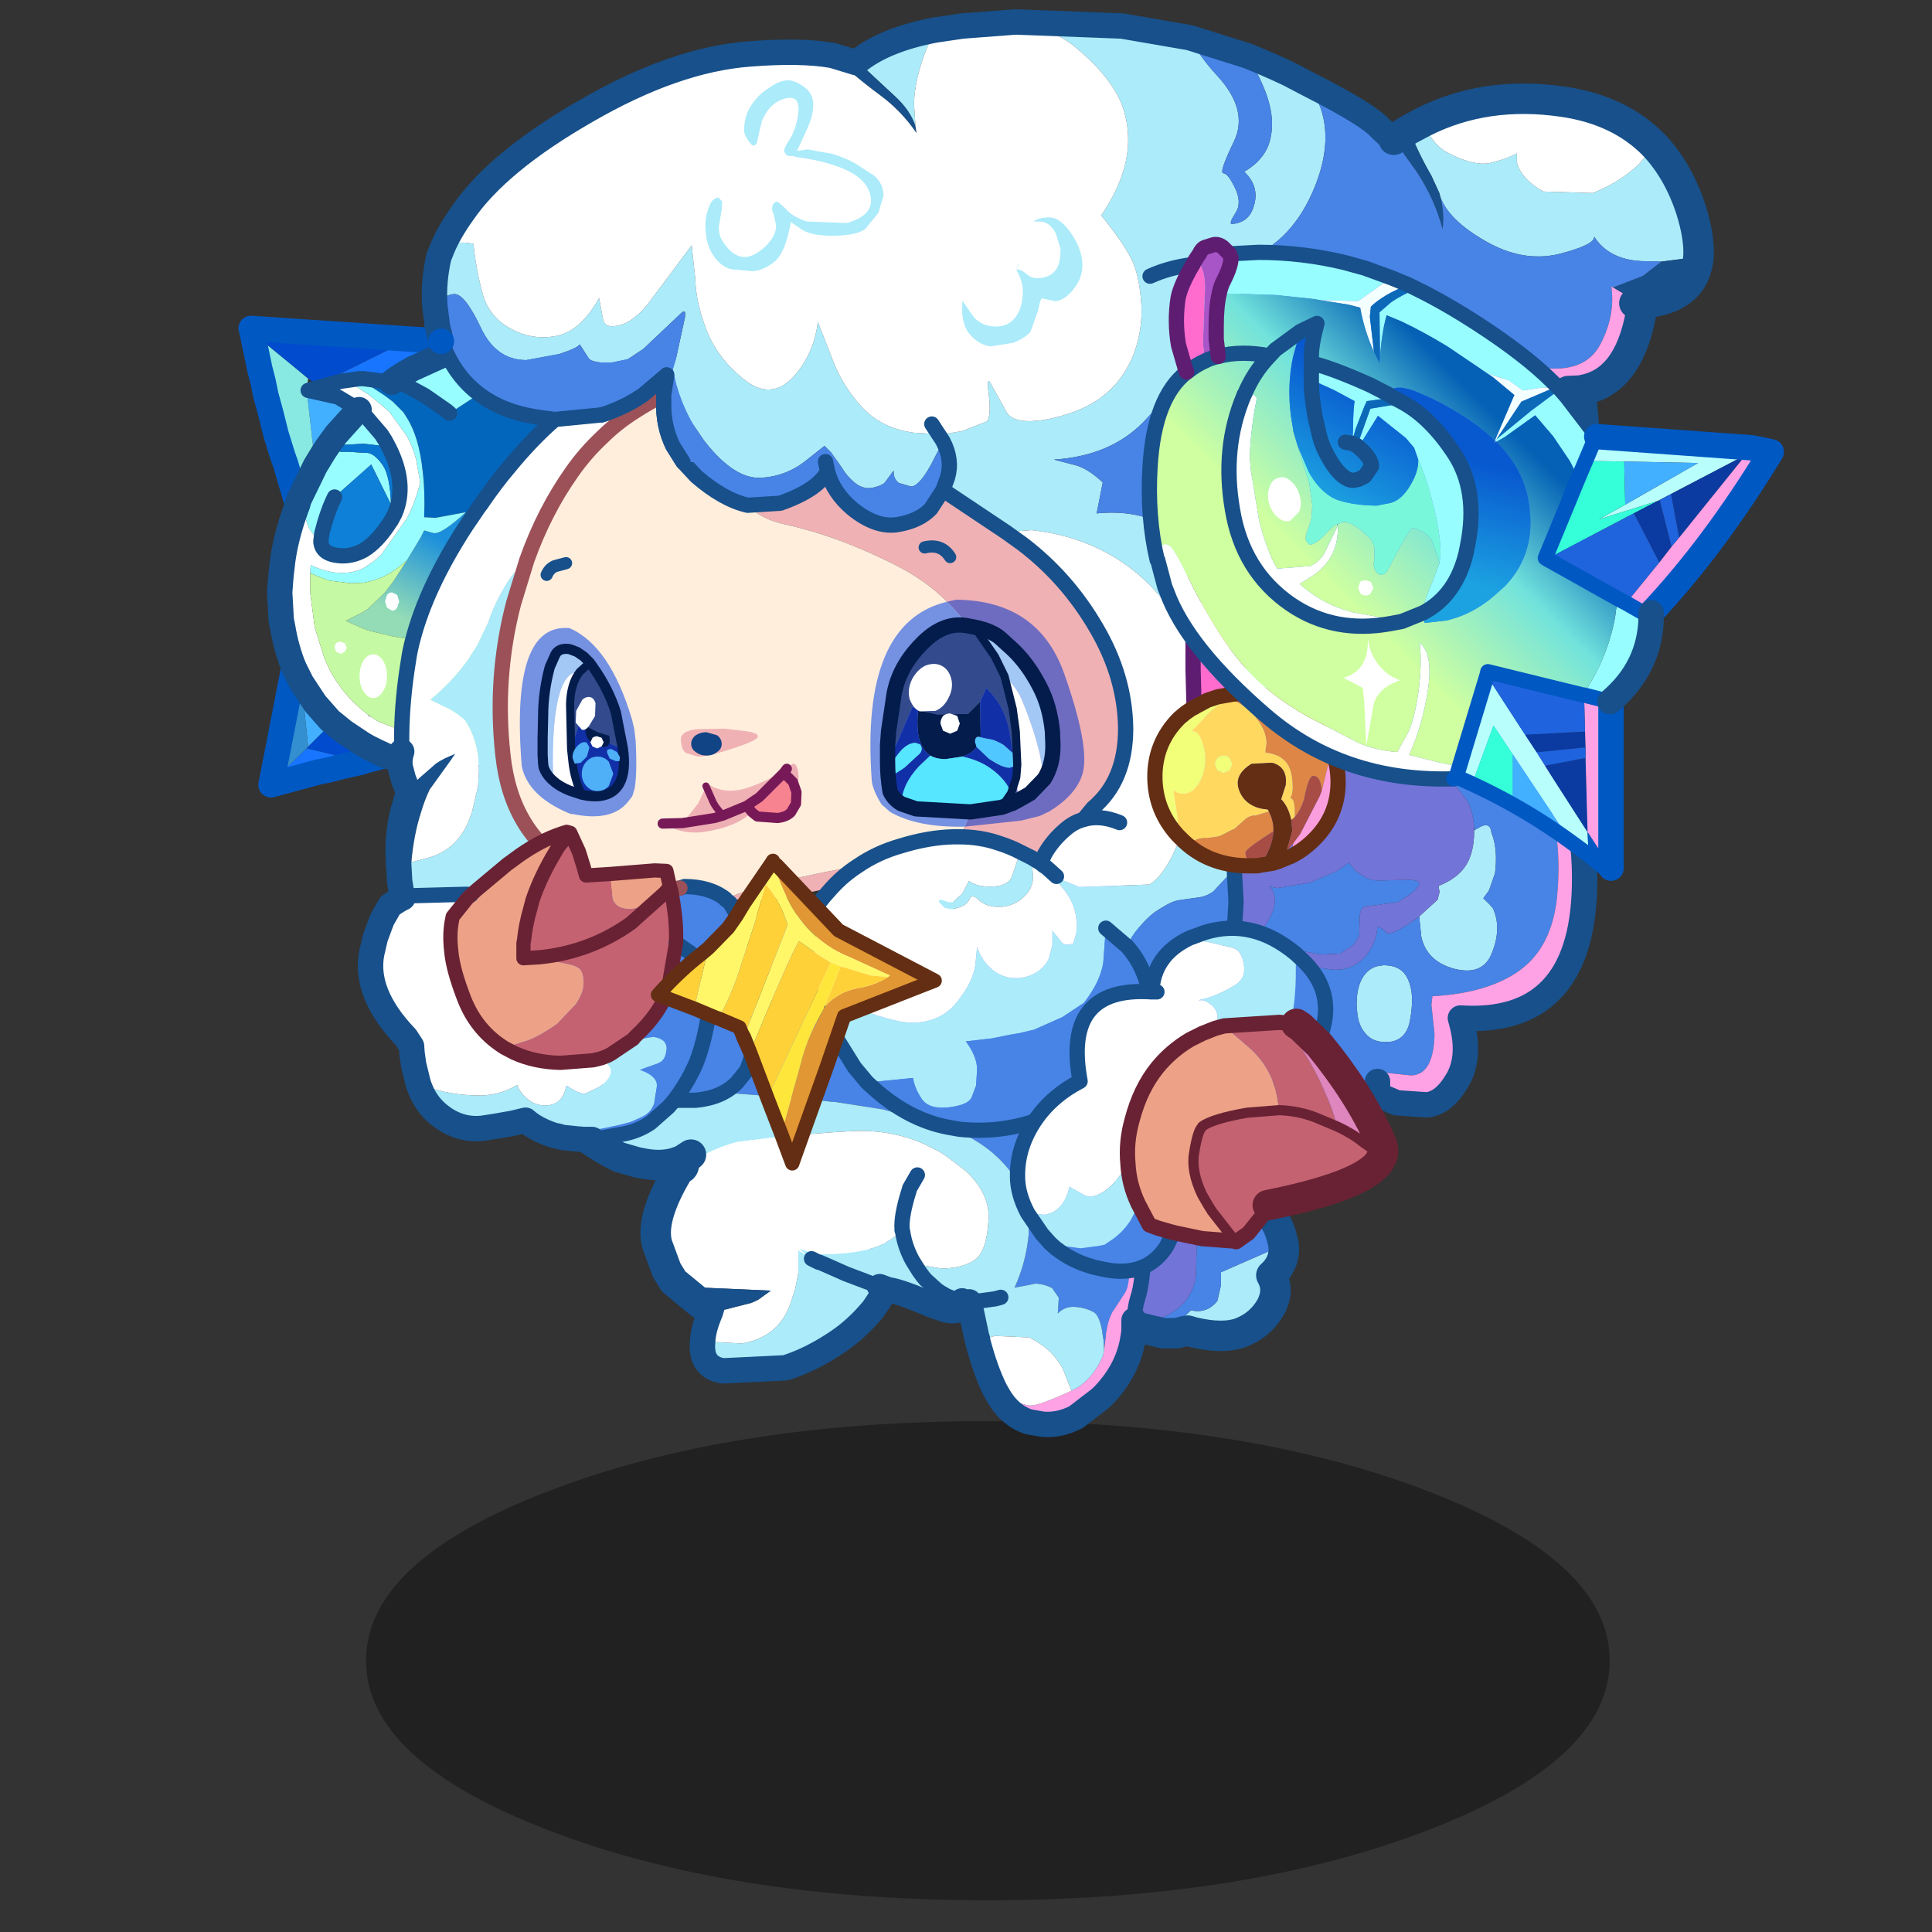 <svg xmlns:ffdec="https://www.free-decompiler.com/flash" xmlns:xlink="http://www.w3.org/1999/xlink" ffdec:objectType="frame" height="90" width="90" xmlns="http://www.w3.org/2000/svg"><rect width="100%" height="100%" fill="#333333" stroke="none"/><use ffdec:characterId="2" height="39.3" transform="matrix(.568 0 0 .568 17.05 66.2)" width="102" xlink:href="#a"/><use ffdec:characterId="3" height="47.45" transform="matrix(.474 0 0 .473 11.108 14.708)" width="38.6" xlink:href="#b"/><use ffdec:characterId="4" height="17.85" transform="matrix(.474 0 0 .473 50.29 54.49)" width="21.55" xlink:href="#c"/><use ffdec:characterId="5" height="25.15" transform="matrix(.474 0 0 .473 29.84 52.65)" width="26.05" xlink:href="#d"/><use ffdec:characterId="6" height="56.95" transform="matrix(.474 0 0 .473 24.84 40)" width="60.85" xlink:href="#e"/><use ffdec:characterId="7" height="111.2" transform="matrix(.474 0 0 .473 17.148 .408)" width="132.25" xlink:href="#f"/><use ffdec:characterId="8" height="30.85" transform="matrix(.474 0 0 .473 53.445 26.095)" width="19.5" xlink:href="#g"/><use ffdec:characterId="9" height="32.25" transform="matrix(.474 0 0 .473 16.658 38.419)" width="35.45" xlink:href="#h"/><use ffdec:characterId="10" height="31.2" transform="matrix(.474 0 0 .473 30.318 39.769)" width="29.75" xlink:href="#i"/><use ffdec:characterId="11" height="63.4" transform="matrix(.474 0 0 .473 53.195 11.045)" width="63.1" xlink:href="#j"/><use ffdec:characterId="12" height="35.25" transform="matrix(.474 0 0 .473 47.045 42.895)" width="38.15" xlink:href="#k"/><defs><g id="b"><path d="m20.75 1.9.4.1-.45-.1h.05m-1.55.55L15.8 4l-.5.3q-.8.45-1.5 1l-2.75-.35h-.45l-1.4.2-.35.05-2.2.6-.2-.2 9.15-4.55 6.5.4h-.15l-3.15.05.4.9v.05m3-1h-.1l1.6-.4-1.4.4h-.1m-11.25 41.2-.05.05-1.8.4-1.35.35-1.2.25-4.6 1.25.05-.25 3.45-3.35 5.45 1.3h.05" fill="#1775ff" fill-rule="evenodd" transform="translate(1.25 1.25)"/><path d="m19.5 8.35 2.45-1.6q1.2-.1 5.7-2.7l1.5-.85q4.7 2.4 6.2 8.7l.55 3.1-1.1.05-4.7.4q-1.65.15-4.75 1.2l-2.9 1-.4.1-.7.25-.25.1-2.95.55h-.1l-1-.05H17q.1-2.55-.15-4.55-.35-3.35-1.55-5.25l-.35-.55L13.9 7.2l-.8-.6-2.05-1.35-.45-.3h.45l2.75.35q.65 0 1.5.35l1.75.95 2.15 1.5.3.25" fill="#0366bd" fill-rule="evenodd" transform="translate(1.25 1.25)"/><path d="m21.1 18.1.25-.1.7-.25.4-.1 2.9-1q3.1-1.05 4.75-1.2l4.7-.4 1.1-.05q.45 4.15-.15 9.3l-1.15 6.65h-.15l-13.15.1-1.35.15-1.75-.2-2.1-.35-.45-.05-1.65-.25-2.5-.6-.75-.3-1.45-.65 1.75-.9.45-.3 1.65-1.6.8-1.05 1.35-2.1 1.35-2.25.35-.7.9.25q.75.2 3.2-2.05" fill="url(#l)" fill-rule="evenodd" transform="translate(1.25 1.25)"/><path d="m29.15 3.2-1.5.85q-4.5 2.6-5.7 2.7l-2.45 1.6-.3-.25-2.15-1.5-1.75-.95q-.85-.35-1.5-.35.7-.55 1.5-1l.5-.3 3.4-1.55 1.5-.55.45.1-.4-.1.7-.25 1.7.05q3.45.2 6 1.5M9.2 5.15l1.4-.2.45.3L13.1 6.6l.8.6 1.05 1.05.35.55q1.2 1.9 1.55 5.25.25 2 .15 4.55h.05l1 .05h.1l2.95-.55q-2.45 2.25-3.2 2.05l-.9-.25-.35.7-1.35 2.25-.85.7q-1.35 1.05-2.95 1.4l-.45.1-1.25.05-2.05-.25-.6-.2-1.25-.5-.1-.05.05-.8q2.9 1.4 5.2.3l1.1-.75.65-.6 2.5-3.55q.8-1.55 1.25-3.3l.05-.3-.4-2.25q-.35-1.25-.9-2.25l-1.7-2.35-.55-.5-1.4-1.15-.6-.4Q10 5.45 9.2 5.15m-1.65 6.4.8-1.1L10.1 8.5l.25-.25.25-.25.3.25.15.15 1.75 2.05.35.55.35.65-2.45-.3-.8.05-2.7.15m-.7 9.4q-1.1-.85-1.35-1.75l-.8-2.35 1.6-3.3.85-1.4q1.15-.15 1.7 0h.75l1.45.1h.25q.8 0 1.65 1.25.7 1.05.8 3.9l-.15-.35-1.8-3.65-3.6 3.2q-.7 1.4-1.25 3.55l-.1.8" fill="#98fdff" fill-rule="evenodd" transform="translate(1.25 1.25)"/><path d="m6.65 5.8 2.2-.6.35-.05q.8.3 1.85 1.05l.6.4 1.4 1.15.55.5 1.7 2.35q.55 1 .9 2.25l.4 2.25-.05.3q-.45 1.75-1.25 3.3l-2.5 3.55-.65.6-1.1.75q-2.3 1.1-5.2-.3l-.05.8V26l.45 3.45.95 3.05.55 1.2q.95 1.75 2.3 3.1l.7.65.75.6v.2h.3l.5.35q1.15.7 16.15 5.45l2 .6-2.15-.55q-1.9 1-4.45.5l-9-2.05-1.75-.5-.15-.1-.65-.3-.8-.4-.35-.2-.25-.15-1.8-1.2-1.1-.9-.25-.2-1.45-1.65-1.35-2.05-.75-1.5q-.75-1.85-1.1-3.95l-.15-.75L2.8 26l.1-1.35.05-.5.15-1.3q.3-2.15 1.1-4.5l.35-1 .15-.5.8 2.35q.25.9 1.35 1.75.05 1.4 2.15 1.45 1.05 0 2.05-.55Q12.45 21 13.7 19l.05-.05.35-.65q1.3-2.95-.6-6.65l-.35-.65-.35-.55-1.75-2.05-.15-.15-.3-.25-2-1.2-.1-.05-2.9-.65 1.05-.3M28.3 44.1l.15-.05-.15.05m-13.75-1.35.35.05.1 1.65-.3-1.05-.15-.65" fill="#fff" fill-rule="evenodd" transform="translate(1.25 1.25)"/><path d="m6.45 5.6.2.2-1.05.3 2.9.65.1.05 2 1.2-.25.25-.25.25-1.75 1.95-.8 1.1-.4.6-.85 1.4-.85-7.5 1-.45m-1.5 29.3 1.35 2.05 1.45 1.65.25.2-2.4 2.4-.65-6.3" fill="#42afff" fill-rule="evenodd" transform="translate(1.25 1.25)"/><path d="M13.5 11.65q1.9 3.7.6 6.65l-.35.65V17.4q-.1-2.85-.8-3.9-.85-1.25-1.65-1.25h-.25l-1.45-.1h-.75q-.55-.15-1.7 0l.4-.6 2.7-.15.8-.05 2.45.3" fill="#0876d0" fill-rule="evenodd" transform="translate(1.25 1.25)"/><path d="M4.55 17.35 3.4 13.4l-.3-.85-.65-2.1-.55-2.2-.45-1.65-.3-1.45L.85 4 .1.4l4.8 3.95.7.6-.15 1.1.85 7.5-1.6 3.3-.15.5" fill="#88e9e2" fill-rule="evenodd" transform="translate(1.25 1.25)"/><path d="M15.6 1.05 6.45 5.6 4.9 4.35.1.4V.3L0 0l15.6 1.05m-2.5 41-.8.25-.8.2-.55.15h-.05l-5.45-1.3.15-.15L8 38.8l1.1.9 1.8 1.2.25.15.35.2.8.4.65.3.15.1" fill="#004bce" fill-rule="evenodd" transform="translate(1.25 1.25)"/><path d="m13.75 18.95-.05.05q-1.25 2-2.65 2.85-1 .55-2.05.55-2.1-.05-2.15-1.45l.1-.8Q7.5 18 8.2 16.6l3.6-3.2 1.8 3.65.15.35v1.55" fill="#0e80d7" fill-rule="evenodd" transform="translate(1.25 1.25)"/><path d="m15.3 22.85-1.35 2.1-.8 1.05-1.65 1.6-.45.3-1.75.9 1.45.65.75.3 2.5.6 1.65.25.45.05 2.1.35 1.75.2 1.35-.15 13.15-.1h.15q-.85 3.8-2.2 7.65-1.4 4.05-3.95 5.45-15-4.75-16.15-5.45l-.5-.35-.3-.2-.75-.6-.7-.65q-1.35-1.35-2.3-3.1l-.55-1.2-.95-3.05L5.8 26v-1.9l.1.05 1.25.5.6.2 2.05.25 1.25-.05.45-.1q1.6-.35 2.95-1.4l.85-.7" fill="#c5f9a3" fill-rule="evenodd" transform="translate(1.25 1.25)"/><path d="m2 44.7 2.2-11.3.75 1.5.65 6.3-.15.15L2 44.7" fill="#338fcf" fill-rule="evenodd" transform="translate(1.25 1.25)"/><path d="M23.45 2.7h-.1l-6.5-.4-15.6-1.05.1.3v.1l.75 3.6.3 1.15.3 1.45.45 1.65.55 2.2.65 2.1.3.85L5.8 18.6M23.55 2.7h-.1m-9.1 40.6-.8.25-.8.2-.55.15-.05.05-1.8.4L9 44.7l-1.2.25-4.6 1.25.05-.25 2.2-11.3" fill="none" stroke="#0058c3" stroke-linecap="round" stroke-linejoin="round" stroke-width="2.5"/><path d="M30.4 4.45q-2.55-1.3-6-1.5l-1.7-.05-.7.25h-.05l-1.5.55-3.4 1.55-.5.3q-.8.45-1.5 1m8.3-3.85h-.15l-.5.2m2.25-.6-1.6.4m13.8 13.55-.55-3.1q-1.5-6.3-6.2-8.7m5.45 27.75L37 25.55q.6-5.15.15-9.3m-1.3 15.95q-.85 3.8-2.2 7.65-1.4 4.05-3.95 5.45l-.15.05q-1.9 1-4.45.5l-9-2.05-1.75-.5-.15-.1-.65-.3-.8-.4-.35-.2-.25-.15-1.8-1.2-1.1-.9-.25-.2-1.45-1.65-1.35-2.05-.75-1.5q-.75-1.85-1.1-3.95l-.15-.75-.15-2.7.1-1.35.05-.5.15-1.3q.3-2.15 1.1-4.5l.35-1 .15-.5 1.6-3.3.85-1.4.4-.6.8-1.1 1.75-1.95.25-.25.25-.25" fill="none" stroke="#17508a" stroke-linecap="round" stroke-linejoin="round" stroke-width="2.5"/><path d="M15.05 6.55q.65 0 1.5.35l1.75.95 2.15 1.5.3.25M7.9 7.05l2.2-.6.35-.05 1.4-.2h.45l2.75.35m-3.2 2.7-2-1.2M9.75 8l-2.9-.65 1.05-.3m3.95 2.2.3.25.15.15 1.75 2.05.35.55.35.65q1.9 3.7.6 6.65l-.35.65-.05.05q-1.25 2-2.65 2.85-1 .55-2.05.55-2.1-.05-2.15-1.45l.1-.8q.55-2.15 1.25-3.55" fill="none" stroke="#17508a" stroke-linecap="round" stroke-linejoin="round" stroke-width="1.5"/><path d="M14.35 27.5q-.2.3-.5.3l-.5-.3-.2-.6.2-.65q.2-.25.5-.25l.5.25.2.65-.2.6m-1.4 8.25q-.4.65-.95.65-.55 0-.95-.65-.4-.6-.4-1.5t.4-1.55q.4-.6.95-.6.55 0 .95.6.4.65.4 1.55t-.4 1.5m-3.75-3.9-.4.2-.45-.2-.15-.4q0-.25.15-.45.2-.15.45-.15l.4.15.2.45-.2.4" fill="#fff" fill-rule="evenodd" transform="translate(1.25 1.25)"/></g><g id="c"><path d="M18.55 5.85q.2 1.8-1.2 3.05.85 1.5-.1 3.2-1 1.7-2.9 2.45-1.8.65-4.7-.05l-.5-.15-.35.05-.7.2H6.7l.6-.25 2.15-2q1.6.35 2.6-.95l.35-1.55V8.6l5-2.2 1.15-.55" fill="#abebfa" fill-rule="evenodd" transform="translate(1.5 1.5)"/><path d="M12.35.3q1.6.35 3.15 1.15 2.1 1.15 2.8 3.45l.25.95-1.15.55-5 2.2v1.25l-.35 1.55q-1 1.3-2.6.95l-2.15 2-.6.25-2.7-.65.4-.1q2.75-.75 4-1.9l.4-.4q1.15-1.45 1.15-3L10 6.2q.05-1.15.55-3.3.35-1.5 1.8-2.6" fill="#4883e6" fill-rule="evenodd" transform="translate(1.5 1.5)"/><path d="m4 13.95-.3-.15-1.45-.95-1.35-1.5-.45-1.05-.4-1.75Q-.05 7.4.2 6.3.7 4 1.9 2.55 2.8 1.4 4.45.95l1-.25 1.3-.35q2.9-.65 5.6-.05-1.45 1.1-1.8 2.6-.5 2.15-.55 3.3l-.05 2.35q0 1.55-1.15 3l-.4.4q-1.25 1.15-4 1.9l-.4.1" fill="#7374d8" fill-rule="evenodd" transform="translate(1.5 1.5)"/><path d="m5.5 15.45-.3-.15-1.45-.95-1.35-1.5-.45-1.05-.4-1.75q-.1-1.15.15-2.25.5-2.3 1.7-3.75.9-1.15 2.55-1.6l1-.25 1.3-.35q2.9-.65 5.6-.05 1.6.35 3.15 1.15 2.1 1.15 2.8 3.45l.25.95q.2 1.8-1.2 3.05.85 1.5-.1 3.2-1 1.7-2.9 2.45-1.8.65-4.7-.05l-.5-.15-.35.05-.7.2H8.2l-2.7-.65z" fill="none" stroke="#17508a" stroke-linecap="round" stroke-linejoin="round" stroke-width="3"/></g><g id="d"><path d="m22.65 15.7-1.3 1.95-.05.05q-1.55 1.85-3.3 3.05-2.6 1.8-5.25 2.65l-6.15.3q-2.25-.35-2-2.9l3.85.2q2.1-.35 3.4-1.65.8-.8 1.25-1.95l.15-.4.45-1.4.3-1.5V9.4l-.35-3.1-.7-3.6-.8-2.7q2.15.1 3.3.75l.35.2 1.3-.2q1.4 0 2.55 1.15 1 1 1 1.8l-.5 2.35L23 13.7l.15.45-.25.65q-.3.75-.25.9m-2.5-9.65-.7-2 .7 2" fill="#abebfa" fill-rule="evenodd" transform="translate(1.5)"/><path d="M4.6 20.8q.05-1.2.75-2.85l1.5-.3L9.4 17l.65-.3 1.25-.9-6.75-.3q-1.95-.75-3.5-1.75l-.9-2.45q-.8-2.65 2.25-7.6.35.2.4-.55l-.05-.95Q2.6.4 6.1.25L11.55 0h.6l.8 2.7.7 3.6.35 3.1v4.7l-.3 1.5-.45 1.4-.15.4q-.45 1.15-1.25 1.95-1.3 1.3-3.4 1.65l-3.85-.2" fill="#fff" fill-rule="evenodd" transform="translate(1.5)"/><path d="m5.35 17.95.15-.5-.7-.1-.5-.35-2.55-2.1-.7-1.15q1.55 1 3.5 1.75l6.75.3-1.25.9-.65.3-2.55.65-1.5.3" fill="#17508a" fill-rule="evenodd" transform="translate(1.5)"/><path d="m24.15 15.7.25-.45.4-.7-.4.8-.25.35-1.3 1.95-.05.05q-1.55 1.85-3.3 3.05-2.6 1.8-5.25 2.65l-6.15.3q-2.25-.35-2-2.9.05-1.2.75-2.85l.15-.5-.7-.1m15.35-11.3 2.85 7.65.15.45-.25.65q-.3.75-.25.9m-3.2-11.65.7 2" fill="none" stroke="#17508a" stroke-linecap="round" stroke-linejoin="round" stroke-width="2.5"/><path d="M6.3 17.35 5.8 17l-2.55-2.1-.7-1.15-.9-2.45Q.85 8.65 3.9 3.7q.35.2.4-.55" fill="none" stroke="#17508a" stroke-linecap="round" stroke-linejoin="round" stroke-width="3"/></g><g id="e"><path d="M3.3 16.45Q1.7 13.2 4.8 5.55h44.7V0l2.45.7 2.2.6 1.7 1.7.55.8.15.25.55 1.8q1.2 4.65 1.1 9.15l-.4 4.35-.2 1.15-1.1 5.65-.2.95-.45 1.8.3.9.3.95.5 1.55.05.15v.75l.05.9.05 2.8v3.3q0 1.8-.4 2.5l-1.05 1.6q-.6.8-.8 2.15l-.05.2-.05.55-.15 1.2-.05-1-.05-.2-.1-.75q-.3-1.55-.85-1.8-.7-.4-1.7-.5-1.1-.1-1.8.65l.1-1.55-.65-.95q-.75-.4-1.65-.45l-.7.15-1.35.25q1.05-2.3 1.35-4.85l.05-.5-.05-1.95q-.2-1.4-.8-2.65l-.45-.75-.55-.8q-1.45-1.85-3.5-3.05l-.15-.1-.8-.4-1.8-.7-1.15-.35-5.05-1.45-4.8-.75h-.2l-3.15-.35-1.6-.1-5.75-.45-7-.6q-1.45-.05-2.9-1.1-2-1.4-3.95-4.5l-.25-.4m51 16.75.35-.85.05-.05.55-1.55.35-.95.25-.9-.25.9-.35.95-.55 1.55-.05.05-.35.85" fill="#4883e6" fill-rule="evenodd" transform="translate(1.5)"/><path d="m57 32.45.1.4.15.35.3.9 1 2.8.05.1v.65q-.2 4.25-.7 5.65-.25.75-.35 2.15v1.05l-.05.4-.05.3q-.45 3-2.75 5.5l-.45.45-2.4 1.85q-1.65.85-3.3.7l-1.4-.25q-1.75-.6-2.85-2.4l.35.15 2.5.65h.3q.8 0 3.95-1.45l.1-.05q1.9-.9 3-3.4l.1-.55.15-1.2.05-.55.05-.2q.2-1.35.8-2.15l1.05-1.6q.4-.7.4-2.5v-3.3l-.05-2.8-.05-.9v-.75" fill="#ffa2e5" fill-rule="evenodd" transform="translate(1.5)"/><path d="m42.2 47.6-.05-.3-.05-.1-.75-3.55h.35l-1.05-.1q.05 1.25-1.55.9l-1.45-.5-.6-.25q-2.6-1.1-3.7-1.25l-.8-.3-3.3-1.25-1.35-.6-1.25-.55h-.1l-.7-.35-.5-.35-.65-.65 1.4.55h1.8q3.2-.15 4.9-.95l.1-.05h.05l1.85-1.25q.2 1.45.95 2.85l1.3.55 1.5.25h.55q1.65-.1 2.75-.8 1.25-.85 1.4-4.1.1-2.5-2.25-4.7l-1.9-1.45-.7-.45-1.6-.8q-3.35-1.45-7.25-1.2l-1.65.1-4.5.35-4.85.6q-1.55.4-3.25 1.25v-.35h-3.25l1.95.35-.85.55-.8.15.1.1q-1.55.45-3.5 0h-.1l-1.9-.55q-2.1-1-5.45-3.55l.65-4.3q.55-3.3 1.15-5.1l.25.4q1.95 3.1 3.95 4.5 1.45 1.05 2.9 1.1l7 .6 5.75.45 1.6.1 3.15.35h.2l4.8.75 5.05 1.45 1.15.35 1.8.7.8.4.15.1q2.05 1.2 3.5 3.05l.55.8.45.75q.6 1.25.8 2.65l.05 1.95-.05.5q-.3 2.55-1.35 4.85l1.35-.25.7-.15q.9.05 1.65.45l.65.95-.1 1.55q.7-.75 1.8-.65 1 .1 1.7.5.55.25.85 1.8l.1.75.05.2.05 1-.1.55q-1.1 2.5-3 3.4l-.1.05-.85-2.15q-.95-1.8-2.85-2.85l-.35-.2-.2-.05L43.9 47l-.2.05-.45.15-.25.1-.8.3m-1.55-4.05h-.1l-.6-.15-.85-.35-.6-.35-.3-.2-1.1-1-.05-.05-.25-.3-.4-.55-.65-1.05.65 1.05.4.55.25.3.05.05 1.1 1 .3.2.6.35.85.35.6.15h.1m3.8-.35-.55.15-2.2.3 2.2-.3.55-.15" fill="#abebfa" fill-rule="evenodd" transform="translate(1.5)"/><path d="m44.3 53.05-.4-.7q-.95-1.9-1.7-4.75l.8-.3.25-.1.45-.15.2-.05 3.25.15.2.05.35.2q1.9 1.05 2.85 2.85l.85 2.15q-3.15 1.45-3.95 1.45h-.3l-2.5-.65-.35-.15m-18.95-14-1.55-.9-3.3-2.5-4.1-2.9-.1-.05-.55-1.7-.7-1.75.25-.1q1.7-.85 3.25-1.25l4.85-.6 4.5-.35 1.65-.1q3.9-.25 7.25 1.2l1.6.8.7.45 1.9 1.45q2.35 2.2 2.25 4.7-.15 3.25-1.4 4.1-1.1.7-2.75.8h-.55l-1.5-.25-1.3-.55q-.75-1.4-.95-2.85l-.05-.1v-.1.1l.05.1-1.85 1.25h-.05l-.1.05q-1.7.8-4.9.95h-1.8l-1.4-.55.65.65m-12.2-9.35-.7.25-.1-.1.8-.15m23.1 1.45-.25-.2-.3.45-.6 1.4-.1.35q-.45 1.7-.25 3.35-.1-1.3.65-3.7l.1-.35.75-1.3" fill="#fff" fill-rule="evenodd" transform="translate(1.5)"/><path d="M58.6 5.85q1.2 4.65 1.1 9.15l-.4 4.35-.2 1.15-1.1 5.65-.2.95-.45 1.8.3.9.3.95.5 1.55.05.15.1.4.15.35.3.9 1 2.8.05.1v.65q-.2 4.25-.7 5.65-.25.75-.35 2.15m-16.2-1.8-.7-.1 1.05.1 2.2-.3.55-.15m-11.9-1.05-3.3-1.25-1.35-.6-1.25-.55h-.1l-.7-.35m30-10.5-.25.9-.35.95-.55 1.55-.05.05-.35.85m-18.55 6.35.65 1.05.4.55.25.3.05.05 1.1 1 .3.2.6.35.85.35.6.15h.1m.7.1h.35m-6.95-7.15v.1l.05.1q.2 1.45.95 2.85m-1-3.05q-.1-1.3.65-3.7l.1-.35.75-1.3" fill="none" stroke="#17508a" stroke-linecap="round" stroke-linejoin="round" stroke-width="1.5"/><path d="M59.05 45.45v1.05l-.05.4-.05.3q-.45 3-2.75 5.5l-.45.45-2.4 1.85q-1.65.85-3.3.7l-1.4-.25q-1.75-.6-2.85-2.4l-.4-.7q-.95-1.9-1.7-4.75l-.05-.3-.05-.1-.75-3.55m-.7-.1q.05 1.25-1.55.9l-1.45-.5-.6-.25q-2.6-1.1-3.7-1.25l-.8-.3" fill="none" stroke="#17508a" stroke-linecap="round" stroke-linejoin="round" stroke-width="2.5"/><path d="m15.5 29.15-.85.55-.7.25q-1.55.45-3.5 0h-.1l-1.9-.55q-2.1-1-5.45-3.55L1.5 24.7" fill="none" stroke="#17508a" stroke-linecap="round" stroke-linejoin="round" stroke-width="3"/></g><g id="f"><path d="m142.25 23.15-.15.05-3.5.45-2.05-.05q-3.15-.2-4.55-2.4.05.8-3.45 1.7-3.55.85-7.2-1.25-3.7-2.1-4.5-4.45l-.05-.25-.8-1.75q-1.25-2.15-2.2-4.55l1.4-.75q.85 2.2 2.35 3 2.55 1.35 4.15 1.05 1.55-.35 2.7-.95v.9q.45 1.65 2.6 2.85l4.85.15q2.75-1.1 4.6-2.9l1.45-1.8q2.35 2.5 3.6 6.3.85 2.7.75 4.65m-81.7 81.35L59.3 103l-3.35-5.4q-.65-1.05-1-2.25 7.2 3.1 9.7 3.25 2.75.1 4.4-1.65l.3-.35q1.7-2.1 1.85-3.9l.15-1.55q.3.95.95 1.7 1.35 1.55 3.35 1.35 2-.35 2.75-1.9l.35-1.35v-1.4l.8 1q.35.6 1.25.25l.3-1q.3-2.65-1.5-4.65l-1.35-1.65-.15-.15.05-.05 1 .9.65.4 1.6.65 6.9-.25q2.45-1.5 4.45-9.2 1.95-7.75-.15-13.35t-6.3-8.7q-4.2-3.1-9.65-3.65l-2.45.2-6.2-4.15.45-1.25q.5-1.75-.45-3.55l-.15-.25-.3-.45.3.45.15.25-1.15 2.25q-1.2 2.2-2 2.2l-1.2-.35q-.55-.45-.5-1.15v-.05l-.05.05-.85 1.15q-.45.35-1.3.5-.85.1-1.6-.5-.8-.65-1.25-1.45L57 42.45l-.65-.65-1.95 1.55q-1.95 1.5-4.45 1.6-1.4 0-2.85-1.05-1.3-.95-2.6-2.65l-1.05-1.55q-1.05-1.8-1.65-3.9l-.3-1.3-.05-.25.3-1 .9-4.15v-.5h-.25l-3.85 3.65-1.5 1-1.7.35h-.9q-1-.1-1.25-.4l-.55-.85-.35-.55q-.2.35-2 .95l-3.25.6q-3 0-4.5-3.25Q21 26.85 20 26.85q-.65 0-1.45.6l-.5.5q-.15-2.35.4-4.75l.4-1q1.35-.65 3-.3.25 2.5.9 4.9.65 2.35 2.85 3.5 2.15 1.15 4.5.65 2.3-.5 4.1-3.7l.15.8.25 1.35q.25.95 1.85.45 1.55-.55 3.05-2.7l3.8-5.1.35 3.25q.05 2.4 1.15 5.2 1.1 2.75 3.7 4.8 2.55 2 4.7-.2 2.1-2.25 2.5-5.5l1.7 4.35q1.1 2.5 2.95 4.35 1.85 1.8 4.75 2.2l2.45.15.8-.05 1.5-.25 2.45-.95q.45-.5.2-2.65-.3-2.15.35-.8l1.5 2.7q1 1.15 4.3.45 3.25-.75 5.05-2.2 1.85-1.4 2.9-3.8 1-2.4.9-5.05-.15-2.65-.8-4.25-.7-1.65-3.15-4.7 4-5.85 1.95-11.1-1.25-2.9-4.85-5.75-1.9-1.45-5.5-2.2l10.45.4 6.65 1.15Q93.2 3.45 95 5.4q3.05 3.35 1.6 6.4-1.5 3.1-1.05 3.15.45 0 1.15 1.45t.05 2.45q-.65 1-.4 1.1 1.45-.1 2-1.25 1-2.25-.75-3.9 1.8-1.05 2.4-2.65.55-1.6.2-3.45-.35-1.85-1.65-4.2l-.6-1.1q2 .8 4 1.75l2.1 1.1.65 1.3q1.95 3.95-.4 9.3-2.35 5.3-7.15 6.8.8 4.7-2.75 8.65l-6.8 7.25q-3.25 3.25-8.7 3.6l2.1.55q1.2.3 2.7 1.7l-.6 3.05q5.8-.6 9.8 3.45 3.1 3.1 5.75 6.45l.6.75.05.15.3.45.6 1.6.2.95.25 3.35-.35 4.7-1.35 6.15-1.6 4.95-.75 1.65-.65 1.15-1.4 1.5q-.65.45-1.3.55l-2.1.3q-.7.1-2 .95-.85.5-1.95 1.8-.8.95-1.1 1.8L84 89.3l-.25 3.4q-.3 1.9-1.9 3.95l-2.1 1.4-2.8 1.25-1.5.35-.9.15-1.7.35-2.6.3q1.1 1.5 1.1 2.75l-.1 1.6-.45 1.2q-.4.75-2.3.95-1.9.2-2.6-.85-.7-1.05-.85-2.05l-2.5.25-2 .2m-21.15 1.75-.5-.05-1.25-.15-3.35-.65q-10-1.95-16.45-10.7l-.8-1.95-1.4-3.95-.85-3-.05-.2-.15-.9-.1-1.75 1.25-.15 1.55-.4q2.8-.75 4-3.45l.4-1.05.6-2.55.1-1.6-.1-1.4q-.3-2.1-1.3-3.55-1.1-.95-2-1.3l-1.4-.7q2.15-1.75 3.75-4l.95-1.5 1.05-2.2.05-.2.1-.25q.45-1.3 1.45-3 .85-1.45 2.15-2.6l-1.3 4.25q-1.9 7.3-1.05 14.95.8 7.6 6.6 11.05l2.15 1.15q-.8 2.6-.8 6.1 0 3.05 3.85 7.3 3.8 4.25 3.8 5.85 0 1.15-.95 2.55M59.6 3.95q2.65-2.15 7.6-3.1l-.8 1.8Q65.2 5.7 65.15 8.1l.15 2.25q-.5-1.6-2.1-3.05l-3.6-3.35m60.7 75.65.65-.35q.85-.35.95.65.65 1.6.35 4l-.6 1.7-.55.75.65.65.3.35q.9 2-.15 4.5-.9 2.15-3.65 1.45-2.75-.75-3.25-3.2l-.2-1.95 1.8-1.65.2-.75-.1-.6.1-.05q1.7-.7 2.5-1.85.9-1.3.9-3.5l-.05-.05h.05l.1-.1m-24.8-.75.85 2.5v.05l.25 1.65-.25-1.65v-.05l-.85-2.5M110.9 93l.4-.05q1.25 0 1.9.65.65.65.85 2 .15 1.3-.2 3-.4 1.7-1.95 1.9-1.6.15-2.4-.85-.7-.8-.8-2.15l-.05-.7q0-1.8.7-2.8.6-.85 1.55-1M76.7 82.35l.15 1.9q0 1.2-1.05 2.1-1 .85-2.3.85-1.25 0-1.95-.65-.7-.7-.95-.1t-1.15.85l-.4.1v-.75l.85-.75.65-1.25q.8.6 2.2.55 1.4 0 1.95-.8l.9-2.6 1.1.55" fill="#abebfa" fill-rule="evenodd" transform="translate(-11.5 1.25)"/><path d="m138.6 23.65 3.5-.45.15-.05q-.35 4.2-5.5 4.6h-.3l-2.6-1.55 2.95-1.15 1.8-1.4m-24.8-13q.95 2.4 2.2 4.55l.8 1.75.05.25q.45 1.55.25 3.25-.8-3-2.55-5.65l-2.25-3.15.7-.5.8-.5m-99.3 72.3-.05-1.2q0-2 .45-3.85l.6-2.05-.15-.25 1.2-1.1 1.6-1.4q.7-.5 1.95-1l-2.55 3.55q-.5 1.05-.85 2.25-.7 2.15-.95 4.9l-1.25.15m42.65-79.6 2.3.7.15-.1 3.6 3.35q1.6 1.45 2.1 3.05l.1.65q-1.5-2.2-3.6-3.75-2.45-1.8-4.65-3.9" fill="#17508a" fill-rule="evenodd" transform="translate(-11.5 1.25)"/><path d="m137.9 12.2-1.45 1.8q-1.85 1.8-4.6 2.9l-4.85-.15q-2.15-1.2-2.6-2.85V13q-1.15.6-2.7.95-1.6.3-4.15-1.05-1.5-.8-2.35-3 6.15-3.1 13.7-2 5.6.8 9 4.3M54.95 95.35q-1-3.5.6-8.2l.75-.95.8-.9q1.15-1.25 2.55-2.15 1.9-1.3 4.2-1.95 2.75-.85 5.2-.9h.5q2.15 0 4 .65 1.1.35 2.05.85l-.9 2.6q-.55.8-1.95.8-1.4.05-2.2-.55l-.65 1.25-.85.75v.75l.4-.1q.9-.25 1.15-.85.25-.6.95.1.7.65 1.95.65 1.3 0 2.3-.85 1.05-.9 1.05-2.1l-.15-1.9.9.55.3.25.2.2.15.15 1.35 1.65q1.8 2 1.5 4.65l-.3 1q-.9.35-1.25-.25l-.8-1v1.4l-.35 1.35q-.75 1.55-2.75 1.9-2 .2-3.35-1.35-.65-.75-.95-1.7l-.15 1.55q-.15 1.8-1.85 3.9l-.3.35q-1.65 1.75-4.4 1.65-2.5-.15-9.7-3.25M15.35 75.6l-.35-.9-.15-2.6-.05-.2v-1.75q.05-3.4.65-7.1.15-1.1.45-2.2 1.35-5.2 5.25-11.2l.75-1.1.4-.6.15-.2.15-.2q1.35-2 2.75-3.65 2.25-2.75 4.5-4.7l4.6-.45q1.75-.55 3.35-1.5l.7-.45 2.35-2-.3 2q-1.45.7-2.75 1.55-1.85 1.15-3.35 2.65-1.6 1.5-2.9 3.35-2.75 3.9-4.45 8.7-1.3 1.15-2.15 2.6-1 1.7-1.45 3l-.1.25-.05.2-1.05 2.2-.95 1.5q-1.6 2.25-3.75 4l1.4.7q.9.35 2 1.3 1 1.45 1.3 3.55l.1 1.4-.1 1.6-.6 2.55-.4 1.05q-1.2 2.7-4 3.45l-1.55.4q.25-2.75.95-4.9.35-1.2.85-2.25l2.55-3.55q-1.25.5-1.95 1l-1.6 1.4-1.2 1.1m3.5-53.4q.7-1.6 1.95-3.35Q24.25 13.8 32.95 8.8 41.65 3.75 49 3.2q5.05-.4 8.15.15 2.2 2.1 4.65 3.9Q63.9 8.8 65.4 11l-.1-.65-.15-2.25q.05-2.4 1.25-5.45l.8-1.8 2.7-.4 5.25-.4q3.6.75 5.5 2.2Q84.25 5.1 85.5 8q2.05 5.25-1.95 11.1 2.45 3.05 3.15 4.7.65 1.6.8 4.25.1 2.65-.9 5.05-1.05 2.4-2.9 3.8-1.8 1.45-5.05 2.2-3.3.7-4.3-.45l-1.5-2.7q-.65-1.35-.35.8.25 2.15-.2 2.65l-2.45.95-1.5.25-.8.05-2.45-.15q-2.9-.4-4.75-2.2-1.85-1.85-2.95-4.35l-1.7-4.35q-.4 3.25-2.5 5.5-2.15 2.2-4.7.2-2.6-2.05-3.7-4.8-1.1-2.8-1.15-5.2l-.35-3.25-3.8 5.1q-1.5 2.15-3.05 2.7-1.6.5-1.85-.45l-.25-1.35-.15-.8q-1.8 3.2-4.1 3.7-2.35.5-4.5-.65-2.2-1.15-2.85-3.5-.65-2.4-.9-4.9-1.65-.35-3 .3M74.2 50.3l2.45-.2q5.45.55 9.65 3.65 4.2 3.1 6.3 8.7 2.1 5.6.15 13.35-2 7.7-4.45 9.2l-6.9.25-1.6-.65-.65-.4-1-.9-.45-.65.3-.65q.75-1.35 2.05-2.45.8-.7 1.75-.95l.95-1.15q3.2-2.7 3.2-7.8-.05-5.1-2.9-9.95-2.85-4.9-7.25-8.25l-1.6-1.15m11.15 28.6q-1.95-.8-3.55-.3 1.6-.5 3.55.3M66.9 39.65l.65 1-.65-1M11.5 68.5v-.2l.3.2h-.3" fill="#fff" fill-rule="evenodd" transform="translate(-11.5 1.25)"/><path d="M116.85 17.2q.8 2.35 4.5 4.45 3.65 2.1 7.2 1.25 3.5-.9 3.45-1.7 1.4 2.2 4.55 2.4l2.05.05-1.8 1.4-2.95 1.15-.2-.1.05.15q.35 2.8-1.1 5.55-1.5 2.85-5.75 2.3 1.5 1.9 2.6 2.3l1.2-.05h.2q1.6 11-2.4 18.3-4.05 7.3-7.55 9.9 3.6 2.45 5.9 5.65-.15.75-.15 1.6.05 1.95 1.1 5.75 1.05 3.75.6 8.65-.5 4.9-3.6 7.2T116.1 96l-.1.85.3 2.8q0 1.85-.55 3-.6 1.15-1.8 1.15l-2.35-.25q-1.15-.25-.9.85v1.3q-1.4.95-2.75 1.35-2.95.8-5.7-1.15l-.25-.15q-.85-.4-2.4 0l-.3.1-1.4.5q-5.05 1.45-9.05-1.55l-2.8-2.45-.05.05-1.6 1.7q-2.6 2.3-6.55 3.9-3.95 1.55-8.25 1.1l-.55-.1q-4-.6-7.5-3.6l-1-.9 2-.2 2.5-.25q.15 1 .85 2.05.7 1.05 2.6.85 1.9-.2 2.3-.95l.45-1.2.1-1.6q0-1.25-1.1-2.75l2.6-.3 1.7-.35.9-.15 1.5-.35 2.8-1.25 2.1-1.4q1.6-2.05 1.9-3.95l.25-3.4 2.1 1.8q1.05 1.2 1.6 2.6.8 1.95.6 3.75.2-1.8-.6-3.75-.55-1.4-1.6-2.6.3-.85 1.1-1.8 1.1-1.3 1.95-1.8 1.3-.85 2-.95l2.1-.3q.65-.1 1.3-.55l1.4-1.5.65-1.15.2 3.65-.15 2.5q-.15 1.85-1.55 3.6l1.55-.25h.1l.05-.05 1.65-1.85q2.15-2.6 2.15-3.95 0-1.25-.6-1.5h.1l.75.15 3.25-.55.1-.05 2.45-1.05 1.25-.85.7.85.6.4q.85.55 1.7.5h.05l2.35-.05q1.45-.05 1.5.3.05.35-.8 1.05l-1.3.85-1.6.2-.2.05-1.4.15q-.55.15-.55 1.25l-.05 1.7-.55.85-1.3.85-1.95.1-1-.2-.65-.1-2.6.2 1.95.9 1.3.4 2.4.3q1.9 0 3.1-1.45 1-1.25 1.1-2.85l.55.3q.3.4.55.4.65 0 2.65-1.4l.35-.25.2 1.95q.5 2.45 3.25 3.2 2.75.7 3.65-1.45 1.05-2.5.15-4.5l-.3-.35-.65-.65.55-.75.6-1.7q.3-2.4-.35-4-.1-1-.95-.65l-.65.35h-.1q-.05-1.75-.75-2.95L116.6 73l-.1-.1-.25-.4-2.15-2.7-2.15-2.35q-3.7-3.6-11.25-6.15h-.5l-.6-1.6-.3-.45-.05-.15-.6-.75Q96 55 92.9 51.9q-4-4.05-9.8-3.45l.6-3.05Q82.2 44 81 43.7l-2.1-.55q5.45-.35 8.7-3.6l6.8-7.25q3.55-3.95 2.75-8.65 4.8-1.5 7.15-6.8 2.35-5.35.4-9.3l-.65-1.3q5.8 2.95 6.95 4.3l.65.6.65.5 2.25 3.15q1.75 2.65 2.55 5.65.2-1.7-.25-3.25M46.6 86.45l.45.35 2.25 3.85q1.8 3.35.8 7.8-1.05 4.4-1.5 5l-.85 1.05q-1.45 1.5-4.05 1.75h-4.3q.95-1.4.95-2.55 0-1.6-3.8-5.85-3.85-4.25-3.85-7.3 0-3.5.8-6.1 2.75 1.15 5.4 1.25l3.25-.35.45-.15q2.45 0 4 1.2v.05M29.85 39.2l-1.1-.15q-3.85-.45-6.35-2.35-2.05-1.55-3.2-4.05l-.5-1.15-.05-.15v-.05l-.15-.55-.05-.1-.15-.7-.25-2 .5-.5q.8-.6 1.45-.6 1 0 2.55 3.25 1.5 3.25 4.5 3.25l3.25-.6q1.8-.6 2-.95l.35.55.55.85q.25.3 1.25.4h.9l1.7-.35 1.5-1 3.85-3.65h.25v.5l-.9 4.15-.3 1 .05.25.3 1.3q.6 2.1 1.65 3.9l1.05 1.55q1.3 1.7 2.6 2.65 1.45 1.05 2.85 1.05 2.5-.1 4.45-1.6l1.95-1.55.65.65L58.1 44q.45.8 1.25 1.45.75.6 1.6.5.85-.15 1.3-.5l.85-1.15h.05q-.05.7.5 1.15l1.2.35q.8 0 2-2.2L68 41.35q.95 1.8.45 3.55L68 46.15 66.8 48q-1.15 1.2-3.25 1.55-2.1.35-4.45-1.55-1.9-1.6-2.45-3.7-.95 1.85-4.65 3.15l-3.2.2q-2.4-.55-5.05-2.85l-1.3-1.4-1-1.6q-.95-1.95-.9-4.3v-.7l.3-2-2.35 2-.7.45q-1.6.95-3.35 1.5l-4.6.45m62.4-37.6 5.7 1.8.6 1.1q1.3 2.35 1.65 4.2.35 1.85-.2 3.45-.6 1.6-2.4 2.65 1.75 1.65.75 3.9-.55 1.15-2 1.25-.25-.1.4-1.1t-.05-2.45q-.7-1.45-1.15-1.45-.45-.05 1.05-3.15 1.45-3.05-1.6-6.4-1.8-1.95-2.75-3.8m-6.2 100.75q1.25-1.65 1.9-3.5l.35-1.4q4.05-1.85 6.15-3.95l.65-.7-.65.7q-2.1 2.1-6.15 3.95l-.35 1.4q-.65 1.85-1.9 3.5m10.1-9.15v.05h.05l-.05-.05m14.75-.2q-.95.15-1.55 1-.7 1-.7 2.8l.05.7q.1 1.35.8 2.15.8 1 2.4.85 1.55-.2 1.95-1.9.35-1.7.2-3-.2-1.35-.85-2-.65-.65-1.9-.65l-.4.05M56.45 43.35l.2.95-.2-.95" fill="#4883e6" fill-rule="evenodd" transform="translate(-11.5 1.25)"/><path d="m133.85 26.2 2.6 1.55h.05l.2.15-.15 1.1q-1.25 6.5-5.7 7.3l-.1.05h-.1l-1.2.05q-1.1-.4-2.6-2.3 4.25.55 5.75-2.3 1.45-2.75 1.1-5.55l-.05-.15.2.1m2.1 1.55h.5-.5M126.8 70.2q4.5 6.15 4.25 15.1-.35 13.6-12.2 12.85 1.1 3.65-.25 6.05-1.35 2.35-3.05 2.5l-2.95-.2-1.9-.8v-1.3q-.25-1.1.9-.85l2.35.25q1.2 0 1.8-1.15.55-1.15.55-3l-.3-2.8.1-.85q5.55-.3 8.65-2.6 3.1-2.3 3.6-7.2.45-4.9-.6-8.65-1.05-3.8-1.1-5.75 0-.85.15-1.6" fill="#ffa2e5" fill-rule="evenodd" transform="translate(-11.5 1.25)"/><path d="M100.2 61.3h.5q7.55 2.55 11.25 6.15l2.15 2.35 2.15 2.7.25.4.1.1 2.85 3.65q.7 1.2.75 2.95v.1h-.05l.05.05q0 2.2-.9 3.5-.8 1.15-2.5 1.85h-.1v.05l.1.6-.2.75-1.8 1.65-.35.25q-2 1.4-2.65 1.4-.25 0-.55-.4l-.55-.3q-.1 1.6-1.1 2.85-1.2 1.45-3.1 1.45l-2.4-.3-1.3-.4-1.95-.9 2.6-.2.65.1 1 .2 1.95-.1 1.3-.85.55-.85.05-1.7q0-1.1.55-1.25l1.4-.15.2-.05 1.6-.2 1.3-.85q.85-.7.8-1.05-.05-.35-1.5-.3l-2.35.05h-.05q-.85.05-1.7-.5l-.6-.4-.7-.85-1.25.85-2.45 1.05-.1.05-3.25.55-.75-.15h-.1q.6.25.6 1.5 0 1.35-2.15 3.95L96.8 92.5l-.05.05h-.1l-1.55.25q1.4-1.75 1.55-3.6l.15-2.5-.2-3.65.75-1.65 1.6-4.95 1.35-6.15.35-4.7-.25-3.35-.2-.95" fill="#7374d8" fill-rule="evenodd" transform="translate(-11.5 1.25)"/><path d="M57.1 85.3q-5.5 1.2-7.2 1.2l-3.3-.05v-.05q3-1.2 4.75-1.55l4.9-1.05 3.4-.65q-1.4.9-2.55 2.15M68 46.15l6.2 4.15 1.6 1.15q4.4 3.35 7.25 8.25 2.85 4.85 2.9 9.95 0 5.1-3.2 7.8l-.95 1.15q-.95.25-1.75.95-1.3 1.1-2.05 2.45l-.3.65-.05.15-.05.1-.9-.55-1.1-.55q-.95-.5-2.05-.85-1.85-.65-4-.65l.6-1L72.3 74q2.3-7-.5-12.25-1.35-2.6-3.4-4.6-2.1-2.1-4.95-3.55-5.55-2.85-10.9-4.05-2.4-.5-3.75-1.9l3.2-.2q3.7-1.3 4.65-3.15.55 2.1 2.45 3.7 2.35 1.9 4.45 1.55 2.1-.35 3.25-1.55l1.2-1.85" fill="#f0b1b5" fill-rule="evenodd" transform="translate(-11.5 1.25)"/><path d="M40.55 36.8v.7q-.05 2.35.9 4.3l1 1.6 1.3 1.4q2.65 2.3 5.05 2.85 1.35 1.4 3.75 1.9 5.35 1.2 10.9 4.05 2.85 1.45 4.95 3.55 2.05 2 3.4 4.6Q74.6 67 72.3 74l-2.15 5.3-.6 1h-.5q-2.45.05-5.2.9-2.3.65-4.2 1.95l-3.4.65-4.9 1.05q-1.75.35-4.75 1.55-1.55-1.2-4-1.2l-.45.15-3.25.35q-2.65-.1-5.4-1.25l-2.15-1.15q-5.8-3.45-6.6-11.05-.85-7.65 1.05-14.95l1.3-4.25q1.7-4.8 4.45-8.7 1.3-1.85 2.9-3.35 1.5-1.5 3.35-2.65 1.3-.85 2.75-1.55" fill="#ffeedc" fill-rule="evenodd" transform="translate(-11.5 1.25)"/><path d="M130.75 24.4q.1-1.95-.75-4.65-1.25-3.8-3.6-6.3-3.4-3.5-9-4.3-7.55-1.1-13.7 2l-1.4.75-.8.5-.7.5M124.95 29h.3q5.15-.4 5.5-4.6m-5.55 4.75V29m-.25 0h-.5m-6.5 8.65 1.2-.05h.1l.1-.05q4.45-.8 5.7-7.3l.15-1.1" fill="none" stroke="#17508a" stroke-linecap="round" stroke-linejoin="round" stroke-width="3"/><path d="M119.35 37.55v.05q1.6 11-2.4 18.3-4.05 7.3-7.55 9.9 3.6 2.45 5.9 5.65 4.5 6.15 4.25 15.1-.35 13.6-12.2 12.85 1.1 3.65-.25 6.05-1.35 2.35-3.05 2.5l-2.95-.2-1.9-.8q-1.4.95-2.75 1.35-2.95.8-5.7-1.15l-.25-.15q-.85-.4-2.4 0l-.3.1-1.4.5q-5.05 1.45-9.05-1.55l-2.8-2.45m-69-9.6-1.4-3.95-.85-3-.05-.2-.15-.9L3 84.2 2.95 83q0-2 .45-3.85L4 77.1l-.15-.25-.35-.9-.05-.15-.25-.95q-.2-.75.1-1.7m3.85-40.4-.05-.15v-.05L7 32l-.05-.1-.15-.7-.25-2q-.15-2.35.4-4.75l.4-1q.7-1.6 1.95-3.35 3.45-5.05 12.15-10.05Q30.15 5 37.5 4.45q5.05-.4 8.15.15l2.3.7.15-.1q2.65-2.15 7.6-3.1l2.7-.4 5.25-.4 10.45.4 6.65 1.15 5.7 1.8q2 .8 4 1.75l2.1 1.1q5.8 2.95 6.95 4.3l.65.6.65.5m-1.6 94.05v-1.3" fill="none" stroke="#17508a" stroke-linecap="round" stroke-linejoin="round" stroke-width="2.5"/><path d="m74.55 103.6-.05.05-1.6 1.7q-2.6 2.3-6.55 3.9-3.95 1.55-8.25 1.1l-.55-.1q-4-.6-7.5-3.6l-1-.9-1.25-1.5-3.35-5.4q-.65-1.05-1-2.25-1-3.5.6-8.2l.75-.95.8-.9q1.15-1.25 2.55-2.15 1.9-1.3 4.2-1.95 2.75-.85 5.2-.9h.5q2.15 0 4 .65 1.1.35 2.05.85l1.1.55.9.55.05-.1.05-.15.3-.65q.75-1.35 2.05-2.45.8-.7 1.75-.95l.95-1.15q3.2-2.7 3.2-7.8-.05-5.1-2.9-9.95-2.85-4.9-7.25-8.25l-1.6-1.15-6.2-4.15-1.2 1.85q-1.15 1.2-3.25 1.55-2.1.35-4.45-1.55-1.9-1.6-2.45-3.7l-.2-.95M35.1 87.7l.45.35 2.25 3.85q1.8 3.35.8 7.8-1.05 4.4-1.5 5l-.85 1.05q-1.45 1.5-4.05 1.75h-4.3l-.5-.05-1.25-.15-3.35-.65q-10-1.95-16.45-10.7L5.55 94M3.3 73.15V71.4q.05-3.4.65-7.1.15-1.1.45-2.2 1.35-5.2 5.25-11.2l.75-1.1.4-.6.15-.2.15-.2q1.35-2 2.75-3.65 2.25-2.75 4.5-4.7l-1.1-.15q-3.85-.45-6.35-2.35-2.05-1.55-3.2-4.05l-.5-1.15-.05-.15v-.05L7 32m76.6 62.05-.65.7q-2.1 2.1-6.15 3.95l-.35 1.4q-.65 1.85-1.9 3.5m-18.5-61.7.3.45.15.25q.95 1.8.45 3.55l-.45 1.25m11.15 38.05-1-.9-.25-.15-.3-.25m19 .15.2 3.65-.15 2.5q-.15 1.85-1.55 3.6m1.5-9.75-.25-1.65v-.05L84 80.1m-13.7-.25q1.6-.5 3.55.3m.75 12.2-2.1-1.8m4.3 8.15q.2-1.8-.6-3.75-.55-1.4-1.6-2.6M56.05 41.9l-.65-1m-37.05-.45 4.6-.45q1.75-.55 3.35-1.5l.7-.45 2.35-2-.3 2v.7q-.05 2.35.9 4.3l1 1.6 1.3 1.4q2.65 2.3 5.05 2.85l3.2-.2q3.7-1.3 4.65-3.15M30.65 86.6l.45-.15q2.45 0 4 1.2v.05M3.5 75.95l-.15-2.6-.05-.2" fill="none" stroke="#17508a" stroke-linecap="round" stroke-linejoin="round" stroke-width="1.5"/><path d="M7.2 32.75h-.05" fill="none" stroke="#0058c3" stroke-linecap="round" stroke-linejoin="round" stroke-width="2.5"/><path d="M29.05 38.05q-1.45.7-2.75 1.55-1.85 1.15-3.35 2.65-1.6 1.5-2.9 3.35-2.75 3.9-4.45 8.7l-1.3 4.25q-1.9 7.3-1.05 14.95.8 7.6 6.6 11.05L22 85.7q2.75 1.15 5.4 1.25l3.25-.35" fill="none" stroke="#9c5158" stroke-linecap="round" stroke-linejoin="round" stroke-width="1.5"/><path d="m62.15 17.15-.5 1.7-1.3 1.6q-.8.6-2.95.65-2.15.05-3.2-.55l-1.15-.8q-.55 3.05-1.6 3.9-1.05.85-2.15.95l-2.15-.2q-1.05-.3-1.75-1.4-.75-1.1-.75-2.95 0-.85.3-1.65.35-1.05 1-1.05l.35.4-.05.8L46 20q-.2 1.1.7 2.15.85 1.05 1.8 1.05.9 0 2-1 1.1-1.05 1.1-2.1l-.2-.95-.2-.6q0-.8.55-.8l.8.7q.5.7 2.05 1.25l3.95.15q3.2-.9 2.1-3.35-1.1-2.25-6.7-3.1h-.15l-.6-.15h-.3l-.25-.05-.25-.35q-.1-.3.6-1.35.65-1.1.8-2.7.1-1.6-1.35-1.2-1.5.4-2.25 2.2l-.5 2.15q-.25.45-.55.15l-.25-.3-.15-.25q-.3-.5-.3-.8 0-1.9 1.3-3.25.4-.5 1.3-1.05.85-.6 1.6-.65.75-.05 1.7.65.9.65.9 1.8 0 1.05-.7 2.55l-.9 1.95 1.05-.15 2.45.45q1.3.4 2.25.95l1.85 1.2q.9.8.9 1.95M76.9 19.7q.55-.4 1.55-.4 1.1 0 2.2 1.65 1.05 1.6 1.05 3.05 0 1.3-.9 2.4-.9 1.1-1.8 1.15l-1.15-.25q-.25-.25-.5 1.15l-.75 2.1q-.55.65-1.7 1.1l-2.2.35q-1-.1-1.85-.95-1.1-1.05-.95-3.2v-.35l1.15 1.65q.85.9 2.15.9 1.35 0 2.05-1.1.6-.95.6-2.45 0-.85-.65-2.1.55.05 1.1.55.55.45 1.45.3.85-.15 1.35-.8.45-.6.45-2.05l-.45-1.5q-.6-1.2-1.65-1.2h-.55M75.4 24l-.2.4.2-.55V24M43.45 39.7q-1.05-1.8-1.65-3.9l-.3-1.3-.05-.25.3-1h1.7v6.45m-6.4-6.45-1.7.35h-.9v-.35h2.6" fill="#abebfa" fill-rule="evenodd" transform="translate(-11.5 1.25)"/><path d="m41.75 33.25-.3 1 .05.25.3 1.3q.6 2.1 1.65 3.9v3.7h-1l-1-1.6q-.95-1.95-.9-4.3v-.7l.3-2-2.35 2-.7.45q-1.6.95-3.35 1.5V33.6h.9l1.7-.35h4.7" fill="#4883e6" fill-rule="evenodd" transform="translate(-11.5 1.25)"/><path d="M22.95 40q1.75-.55 3.35-1.5l.7-.45 2.35-2-.3 2v.7q-.05 2.35.9 4.3l1 1.6" fill="none" stroke="#17508a" stroke-linecap="round" stroke-linejoin="round" stroke-width="1.5"/><path d="m52.65 73.6-.05-.05.65-.45q.55 0 .55 1.5l-.2 1.3-.35-1-.9-.9.3-.4m-3.4 4.3-.75.55q-1.4.95-3.85 1.35-2.15.35-4.2-.8l1.95-.05 3.15-.5.85-.25 2.3-.95.55.65" fill="#edafb4" fill-rule="evenodd" transform="translate(-11.5 1.25)"/><path d="M42.4 78.95 43.95 77l.6-1.3.15-.4.05-.3q1.75 1.25 4.1.45 1.65-.55 3.2-1.5l.6-.35-.3.4-2.4 2.4-1.25.85-2.3.95-.85.25-3.15.5m2.3-3.65.6 1.35q.3.75 1.1 1.55-.8-.8-1.1-1.55l-.6-1.35" fill="#f0b1b5" fill-rule="evenodd" transform="translate(-11.5 1.25)"/><path d="m53.6 75.9-.05 1.15-.5.85q-.45.45-1.3.55l-2-.15-.5-.4-.55-.65 1.25-.85 2.4-2.4.9.9.35 1" fill="#f78390" fill-rule="evenodd" transform="translate(-11.5 1.25)"/><path d="m53.6 75.9-.05 1.15-.5.85q-.45.45-1.3.55l-2-.15-.5-.4-.55-.65 1.25-.85 2.4-2.4.9.9.35 1M40.45 79l1.95-.05 3.15-.5.85-.25 2.3-.95m3.95-3.65-.3.4" fill="none" stroke="#781957" stroke-linecap="round" stroke-linejoin="round" transform="translate(-11.5 1.25)"/><path d="M34.9 79.45q-.8-.8-1.1-1.55l-.6-1.35" fill="none" stroke="#781957" stroke-linecap="round" stroke-linejoin="round" stroke-width=".7"/><path d="m37.65 69.65.15 1.25q.15 3.1-.1 4.6l-.2.7-.1.2-.4.5q-1.6 1.95-5.45 1.15h-.15l-.25-.1q-3.95-1.7-4.55-4.6-1.15-14.15 4.7-13.6 4 1.75 6.15 9.05l.2.85" fill="#7591e1" fill-rule="evenodd" transform="translate(-11.5 1.25)"/><path d="m68.4 57.15.9-.2h.05q8 .1 10.55 7.25 2.5 7.1 1.85 9.75-.55 2.15-3.3 3.85l-.95.45-1.8.45-5.55.6L72.3 74q2.3-7-.5-12.25-1.35-2.6-3.4-4.6" fill="#6e6cc0" fill-rule="evenodd" transform="translate(-11.5 1.25)"/><path d="M68.4 57.15q2.05 2 3.4 4.6Q74.6 67 72.3 74l-2.15 5.3q-4.7.1-7.35-1.45l-.85-.75q-.85-1.4-.95-2.3-1.15-15.6 7.4-17.65" fill="#7591e1" fill-rule="evenodd" transform="translate(-11.5 1.25)"/><path d="M29.7 74.8q-.7-.6-.95-1.35l-.05-.35-.05-.9v-1.6l.05-2.15q0-2.4.65-4.85l.55-1.25q.35-.65 1.3-.55l.2.05.65.25.65.45.6.6-1 .9h-.1q-2.55 0-2.55 8.95l.05 1.8" fill="#a3c8f6" fill-rule="evenodd" transform="translate(-11.5 1.25)"/><path d="m29.7 74.8-.05-1.8q0-8.95 2.55-8.95h.1q-.9 1.15-.95 3.2l.1 4.4.15 1.4q.2 1.65.9 3.1l-1.2-.4q-1-.4-1.6-.95" fill="#fff" fill-rule="evenodd" transform="translate(-11.5 1.25)"/><path d="m32.3 64.05 1-.9.35.5q1.5 2.15 2.2 4.4l.65 3.35.05.3-1.3-.6-3-1.95-.8 2.5-.1-4.4q.05-2.05.95-3.2" fill="#334b8d" fill-rule="evenodd" transform="translate(-11.5 1.25)"/><path d="M36.55 71.7q.4 3.05-1 4.1-1.1.8-3.05.35-.7-1.45-.9-3.1l-.15-1.4.8-2.5 3 1.95 1.3.6" fill="#1130a7" fill-rule="evenodd" transform="translate(-11.5 1.25)"/><path d="m33.3 63.15-.6-.6-.65-.45-.65-.25-.2-.05q-.95-.1-1.3.55l-.55 1.25q-.65 2.45-.65 4.85l-.05 2.15v1.6l.05.9.05.35q.25.75.95 1.35.6.55 1.6.95l1.2.4q1.95.45 3.05-.35 1.4-1.05 1-4.1l-.05-.3-.65-3.35q-.7-2.25-2.2-4.4l-.35-.5" fill="none" stroke="#031c4b" stroke-linecap="round" stroke-linejoin="round" transform="translate(-11.5 1.25)"/><path d="M17.55 55.75q.25-.6.8-.85l1.1-.3M57.2 54q-.85-1.35-2.5-.95" fill="none" stroke="#17508a" stroke-linecap="round" stroke-linejoin="round" stroke-width="1.2"/><path d="m20.8 65.3 1-.9m-1.85 8.5-.1-4.4q.05-2.05.95-3.2m-.85 7.6.15 1.4q.2 1.65.9 3.1" fill="none" stroke="#031c4b" stroke-linecap="round" stroke-linejoin="round" stroke-width=".8"/><path d="m34.05 70 1.15.35.05.5q0 .6-.65.6-.7 0-1.2-.45-.55-.5-.55-1.25l.1-.35.15.1.95.5" fill="#031c4b" fill-rule="evenodd" transform="translate(-11.5 1.25)"/><path d="m34 71.6-.45-.2-.2-.4.2-.45q.2-.15.45-.15l.45.15.2.45-.2.4-.45.2m-.8-2.2q-.35.45-.7.35l-.6-.7.05-1.15.6-1.1q.4-.35.8-.25.35.1.5.6l-.05 1.25-.6 1" fill="#fff" fill-rule="evenodd" transform="translate(-11.5 1.25)"/><path d="M32.95 72.9q.45-.5 1.1-.5.65 0 1.1.5l.45 1.2-.45 1.2q-.45.5-1.1.5-.65 0-1.1-.5-.45-.5-.45-1.2t.45-1.2m2.05-.85q-.05-.2.05-.35l.35-.05.55.3.3.5-.05.4h-.35l-.6-.25-.25-.55m-2-1 .25.45-.25.9-.6.6-.6.1-.2-.55q-.05-.4.2-.85.25-.4.65-.65.35-.15.55 0" fill="#4fb0f8" fill-rule="evenodd" transform="translate(-11.5 1.25)"/><path d="M71.1 59.65q1.7.35 2.55 1.1l1.15 1.05q1.55 1.45 2.7 3.7 1 1.9 1.25 4.4l.05 1.25q.05 2-.85 3.45l-.4-2.3q-.6-2.6-1.7-5.25-.55-1.45-1.8-2.55l-.95-1.95-2-2.9" fill="#a3c8f6" fill-rule="evenodd" transform="translate(-11.5 1.25)"/><path d="m71.1 59.65 2 2.9.95 1.95.8 3.2.3 2.2.15 3.3-.1 1.25-.15-1.1.05-.55-.25-.75-.25-1.65q-.4-2.9-2.35-4.75l-.6 1.35-1.2 1.2-3 .05-1.9-.4-.1-.05-.45-.3-1.45 3.4-1 1.95V71.3l.1-1.4.55-3.7q.5-2.65 2.65-4.85Q68 59.1 70.3 59.5l.8.15" fill="#334b8d" fill-rule="evenodd" transform="translate(-11.5 1.25)"/><path d="m65.55 67.85 1.9.4 3-.05 1.2-1.2.05 3.3-.05.2-.15-.05q-.35 0-.35.5l.15.5q-.45.65-1.4.95l-1.65.25q-.9 0-1.5-.35-1.55-1-1.2-4.45" fill="#031c4b" fill-rule="evenodd" transform="translate(-11.5 1.25)"/><path d="M63.9 77.05q-.75-.45-1.1-1.2-.25-1.4-.25-3l1-1.95L65 67.5l.45.3.1.05q-.35 3.45 1.2 4.45l-1.1 1.05Q64 75.1 63.9 77.05M71.65 67l.6-1.35q1.95 1.85 2.35 4.75l.25 1.65-.9-.8q-.85-.5-1.3-.55l-.55-.1-.2-.05-.25-.05.05-.2-.05-3.3m3.4 6.35.15 1.1-.5 1.55q-.3-.8-.9-1.45-1.5-1.65-3.9-2.15.95-.3 1.4-.95l1.2 1.15q1.3.9 2.05.9l.5-.15m-9.75-2.3q-.9 0-1.75 1.15-.8 1-.8 1.65 0 .3.45.3l1-.65 1.3-1.2q.65-.5.25-1.1l-.45-.15" fill="#1130a7" fill-rule="evenodd" transform="translate(-11.5 1.25)"/><path d="m73.75 77.4-3.05.45-5.35-.3-1.45-.5q.1-1.95 1.75-3.7l1.1-1.05q.6.35 1.5.35l1.65-.25q2.4.5 3.9 2.15.6.65.9 1.45l-.95 1.4m-8.45-6.35.45.15q.4.6-.25 1.1l-1.3 1.2-1 .65q-.45 0-.45-.3 0-.65.8-1.65.85-1.15 1.75-1.15" fill="#56e6ff" fill-rule="evenodd" transform="translate(-11.5 1.25)"/><path d="M74.05 64.5q1.25 1.1 1.8 2.55 1.1 2.65 1.7 5.25l.4 2.3-1.4 1.45-1.15.65-.2-2.25.1-1.25-.15-3.3-.3-2.2-.8-3.2" fill="#fff" fill-rule="evenodd" transform="translate(-11.5 1.25)"/><path d="m71.3 71.45-.15-.5q0-.5.35-.5l.15.05.25.05.2.05.55.1q.45.05 1.3.55l.9.8.15.95.05.35-.5.15q-.75 0-2.05-.9l-1.2-1.15" fill="#51c7ff" fill-rule="evenodd" transform="translate(-11.5 1.25)"/><path d="M66.45 75.85q.9-1.45.85-3.45l-.05-1.25q-.25-2.5-1.25-4.4-1.15-2.25-2.7-3.7L62.15 62q-.85-.75-2.55-1.1l-.8-.15q-2.3-.4-4.45 1.85-2.15 2.2-2.65 4.85l-.55 3.7-.1 1.4v1.55q0 1.6.25 3 .35.75 1.1 1.2l1.45.5 5.35.3 3.05-.45 1.1-.4.55-.3 1.15-.65 1.4-1.45" fill="none" stroke="#031c4b" stroke-linecap="round" stroke-linejoin="round" stroke-width="1.5"/><path d="m59.6 60.9 2 2.9.95 1.95.8 3.2.3 2.2.15 3.3-.1 1.25-.5 1.55-.95 1.4" fill="none" stroke="#031c4b" stroke-linecap="round" stroke-linejoin="round" stroke-width=".8"/><path d="M68.55 66.6q-.45.95-1.3 1.3l-1.55.05q-.7-.35-1-1.3-.2-.9.25-1.85.5-.95 1.3-1.35.9-.35 1.6 0 .7.35.95 1.25.25.95-.25 1.9m.85 3.25-.7.3-.7-.3-.25-.7q0-.4.25-.75.3-.25.7-.25l.7.25.25.75-.25.7" fill="#fff" fill-rule="evenodd" transform="translate(-11.5 1.25)"/><path d="m43.8 69.7 2.75-.05 2.1.25q1.4.2 1.1.65-.35.4-2.7 1.15-2.4.75-3.15.7l-1.15-.35q-.45-.3-.5-1.2-.15-.95 1.55-1.15" fill="#f0b1b5" fill-rule="evenodd" transform="translate(-11.5 1.25)"/><path d="M45.8 71.95q-.4.35-1.05.35-.6 0-1.05-.35-.45-.3-.45-.8t.45-.85q.45-.3 1.05-.3l1.05.3q.45.35.45.85t-.45.8" fill="#114485" fill-rule="evenodd" transform="translate(-11.5 1.25)"/></g><g id="g"><path d="m7.85 1 .35 11.05v.35h-.15l-.4.05-1.45.25-1.05.35-1.3.7-.1-3.7v-8.6l.1-.05 2.3-.3 1.7-.1" fill="#ff6cce" fill-rule="evenodd" transform="translate(.75 .75)"/><path d="m7.65 12.45.4-.05h.15l.5-.05q3.75 0 6.45 2.45 1.55 1.4 2.25 3.1l-.95 3.9-.05.2q-.1-1.5-.85-1.5-.45 0-.9 2.35-.35 1.05-.9 1.7v-.45q0-1.45-.45-1.4l.15-.3.1-.6q0-1.65-.5-2.45-.65-1-2.2-1.15v-.25l.1-.65q0-1.4-1.3-2.85-1.1-1.2-2.55-1.55l.55-.45m1.95 16.9h-.4q-3.5 0-5.95-2.05.8-.8 1.9-.7l1.3-.2 1.35-.7.95-.85q.5-.5 1.15-.45l1.3-.4q.45.9.45 1.75v.2l-.85.55q-1.9 1.25-1.9 1.55 0 .6.7 1.3" fill="#dd8645" fill-rule="evenodd" transform="translate(.75 .75)"/><path d="m3.85 13.75 1.3-.7 1.05-.35.9.2q-1.2.85-1.7 1.3l-1.85 1.95q.55-.25 1 .75.4.95.4 1.95 0 1.15-.5 2.15-.65 1.25-1.7 1.25l-.55-.1-.35-.25v.35l.35 2.2.05 1.9Q.1 24 0 20.85q-.1-3.55 2.4-6.05l.3-.25.3-.25.65-.45.1-.05.1-.05m3.75 5.6-.25.6-.6.25-.6-.25-.25-.6q0-.35.25-.6t.6-.25q.35 0 .6.25l.25.6" fill="#f1ff79" fill-rule="evenodd" transform="translate(.75 .75)"/><path d="m3.25 27.3-.45-.4-.55-.55-.05-1.9-.35-2.2v-.35l.35.25.55.1q1.05 0 1.7-1.25.5-1 .5-2.15 0-1-.4-1.95-.45-1-1-.75L5.4 14.2q.5-.45 1.7-1.3 1.45.35 2.55 1.55 1.3 1.45 1.3 2.85l-.1.65v.25q1.55.15 2.2 1.15.5.8.5 2.45l-.1.6-.15.3q.45-.05.45 1.4v.45l-.35.3-.1-.4q-.3-1.05-.9-1.65l.45-1.4q.2-1.8-1.35-2.2l-2 .1q-1.9 1.15-1.15 2.8.7 1.55 2.75 1.7l.1.2-1.3.4q-.65-.05-1.15.45l-.95.85-1.35.7-1.3.2q-1.1-.1-1.9.7m4.35-7.95-.25-.6q-.25-.25-.6-.25t-.6.25q-.25.25-.25.6l.25.6.6.25.6-.25.25-.6" fill="#ffd860" fill-rule="evenodd" transform="translate(.75 .75)"/><path d="m11.55 29.1-1.25.2.3-.4q.95-1.5 1.05-2.95v-.2q0-.85-.45-1.75l-.1-.2q-2.05-.15-2.75-1.7-.75-1.65 1.15-2.8l2-.1q1.55.4 1.35 2.2l-.45 1.4q.6.6.9 1.65l.1.4.1 1.05-.55 1.95-1.15 1.05-.25.2" fill="#632e13" fill-rule="evenodd" transform="translate(.75 .75)"/><path d="m10.3 29.3-.25.05H9.6q-.7-.7-.7-1.3 0-.3 1.9-1.55l.85-.55q-.1 1.45-1.05 2.95l-.3.4m3.1-4.45.35-.3q.55-.65.9-1.7.45-2.35.9-2.35.75 0 .85 1.5l-.2.5-1.9 3.7-.7.95-.65.7.55-1.95-.1-1.05" fill="#a74d45" fill-rule="evenodd" transform="translate(.75 .75)"/><path d="M17.4 17.9q.55 1.35.6 2.95.1 3.55-2.5 6.05-1 .95-2.1 1.5l.2-1.25.7-.95 1.9-3.7.2-.5.05-.2.95-3.9" fill="#fb9ede" fill-rule="evenodd" transform="translate(.75 .75)"/><path d="M8.95 13.15v-.35L8.6 1.75l-.05-1M4.5 2.2v8.6l.1 3.7" fill="none" stroke="#5f1d72" stroke-linecap="round" stroke-linejoin="round" stroke-width="1.5"/><path d="m4.6 14.5 1.3-.7 1.05-.35 1.45-.25.4-.05h.15l.5-.05q3.75 0 6.45 2.45 1.55 1.4 2.25 3.1.55 1.35.6 2.95.1 3.55-2.5 6.05-1 .95-2.1 1.5l-1.35.55-.5.15-1.25.2-.25.05h-.85q-3.5 0-5.95-2.05l-.45-.4L3 27.1Q.85 24.75.75 21.6q-.1-3.55 2.4-6.05l.3-.25.3-.25.65-.45.1-.05.1-.05z" fill="none" stroke="#632e13" stroke-linecap="round" stroke-linejoin="round" stroke-width="1.5"/></g><g id="h"><path d="m9.9 6.2.35-.3.1-.1 3.1-2.6.55-.4.75-.55.45-.3Q17.25.6 19.3 0l.35.1-1 1.15-.25.35-.2.35q-1.45 2.4-2.25 4.75l-.25.95q-.45 1.55-.6 3.1l-.05.2v1.5l1.6-.1.5.2 2.1.45q1.1.2 1.4.6.3.35.3 1.35 0 .85-.75 2l-1.85 1.95q-1.55 1.1-2.8 1.6l-2.4.75-.3-.2q-2.45-1.65-3.6-4.55-1.15-2.95-1.3-4.8-.2-1.7.1-3.1l.05-.25L9.5 6.6l.05-.05.35-.35m13.7-2.05 4.35-.35 1.15.05.3 1.35q-2.15 2.4-3.95 2.4-1.3 0-1.65-1l-.2-1.95v-.5" fill="#eda287" fill-rule="evenodd" transform="translate(1.25 .7)"/><path d="m19.65.1.85 1.85.45 1.45.25.9 1.6-.1.8-.05v.5l.2 1.95q.35 1 1.65 1 1.8 0 3.95-2.4l.05.2.1.3q.55 2.9.5 4.75v.5l-.75 4.35q-.65 2.45-3.35 4.95l-.1.15-2.15 1.45-.35.2-.65.25-.8.2-3.2.25q-2.5-.05-4.5-.95l-.2-.1-.85-.45 2.4-.75q1.25-.5 2.8-1.6l1.85-1.95q.75-1.15.75-2 0-1-.3-1.35-.3-.4-1.4-.6l-2.1-.45-.5-.2q4.95-.5 8.95-3.35l3.35-3 .5-.6-.5.6-3.35 3q-4 2.85-8.95 3.35l-1.6.1v-1.5l.05-.2q.15-1.55.6-3.1l.25-.95q.8-2.35 2.25-4.75l.2-.35.25-.35 1-1.15" fill="#c46272" fill-rule="evenodd" transform="translate(1.25 .7)"/><path d="m30.05 10.95 1 .7q2.75 1.75 2.35 5.25-.45 3.5-1.35 5.8-.8 1.9-2.15 3.7l-.6.7-1.75 1.55q-1.1.75-2.4 1.05l-3.25.6H21l-.65-.05-.25-.05-.9-.2.1-.05 2.55-.55 2.6-.55 1.15-.3 1.1-.5q.85-.4 1.2-1.3l.25-1.8q-.05-.95-1.7-1.5l.5-.2 1.4-.5q.65-.25.75-1.3.1-1.05-1.3-1.25l-1.5.25-.45-.05.1-.15q2.7-2.5 3.35-4.95l.75-4.35" fill="#4883e6" fill-rule="evenodd" transform="translate(1.25 .7)"/><path d="M18.05 29.9q-1.8-.6-2.8-1.5l-1.25.3-1.7.3-1.3.2q-2.5.25-4.55-1.6-1.2-1.1-1.75-2.85l1 .4q2.15.75 4.5.8 2.3.15 4.2-1h.05q.25.75 1.05 1.4.75.6 1.65.6 1.75 0 2.1-1.9h.15q1.05.75 1.7.75l1.45-.7q1.1-.8 1.1-1.55 0-.45-.9-1.2l-.05-.05.65-.25.35-.2 2.15-1.45.45.05 1.5-.25q1.4.2 1.3 1.25-.1 1.05-.75 1.3l-1.4.5-.5.2q1.65.55 1.7 1.5l-.25 1.8q-.35.9-1.2 1.3l-1.1.5-1.15.3-2.6.55-2.55.55-.1.05-1.15-.1" fill="#abebfa" fill-rule="evenodd" transform="translate(1.25 .7)"/><path d="m4.7 24.75-.45-1.85-.15-1.1-.05-.7-.55-.85Q-.65 15.9.15 11.9l.35-1.5.65-1.75.8-1.4.7-.45.25-.15.2-.1q.15-.1.35-.15l.3-.1 5.65-.15h.15l.2.05h.15l-.35.35-.05.05-1.4 1.75-.05.25q-.3 1.4-.1 3.1.15 1.85 1.3 4.8 1.15 2.9 3.6 4.55l.3.2.85.45.2.1q2 .9 4.5.95l3.2-.25.8-.2.05.05q.9.75.9 1.2 0 .75-1.1 1.55l-1.45.7q-.65 0-1.7-.75h-.15q-.35 1.9-2.1 1.9-.9 0-1.65-.6-.8-.65-1.05-1.4h-.05q-1.9 1.15-4.2 1-2.35-.05-4.5-.8l-1-.4" fill="#fff" fill-rule="evenodd" transform="translate(1.25 .7)"/><path d="m3.9 7.5.45-.25q.15-.1.35-.15L5 7l5.65-.15h.15l.2.05h.15m-6.7.3.25-.1m26.6 4.55 1 .7q2.75 1.75 2.35 5.25-.45 3.5-1.35 5.8-.8 1.9-2.15 3.7l-.6.7-1.75 1.55q-1.1.75-2.4 1.05l-3.25.6h-.1m-2.6-.3.9.2.25.05m-1.15-.25-1.15-.1" fill="none" stroke="#17508a" stroke-linecap="round" stroke-linejoin="round" stroke-width="1.5"/><path d="M5.95 25.45 5.5 23.6l-.15-1.1-.05-.7-.55-.85Q.6 16.6 1.4 12.6l.35-1.5.65-1.75.8-1.4.7-.45.25-.15.2-.1.1-.05M23.05 31h-.8l-.65-.05-1.45-.15-.55-.15-.3-.05q-1.8-.6-2.8-1.5l-1.25.3-1.7.3-1.3.2q-2.5.25-4.55-1.6-1.2-1.1-1.75-2.85" fill="none" stroke="#17508a" stroke-linecap="round" stroke-linejoin="round" stroke-width="2.5"/><path d="m11.15 6.9.35-.3.1-.1 3.1-2.6.55-.4.75-.55.45-.3Q18.5 1.3 20.55.7l.35.1.85 1.85.45 1.45.25.9 1.6-.1.8-.05 4.35-.35 1.15.05.3 1.35.05.2.1.3q.55 2.9.5 4.75v.5L30.55 16q-.65 2.45-3.35 4.95l-.1.15-2.15 1.45-.35.2-.65.25-.8.2-3.2.25q-2.5-.05-4.5-.95l-.2-.1-.85-.45-.3-.2q-2.45-1.65-3.6-4.55-1.15-2.95-1.3-4.8-.2-1.7.1-3.1l.05-.25 1.4-1.75.05-.05.35-.35m6.75 6.15-1.6.1v-1.5l.05-.2q.15-1.55.6-3.1l.25-.95q.8-2.35 2.25-4.75l.2-.35.25-.35 1-1.15m9.8 5.3-.5.6-3.35 3q-4 2.85-8.95 3.35" fill="none" stroke="#692233" stroke-linecap="round" stroke-linejoin="round" stroke-width="1.4"/></g><g id="i"><path d="m22.6 11.45.2-.15-4.15-1.9q-2-.8-3.7-2.5-1.5-1.55-2.35-3.45-.75-1.6-1.35-3.35l.05-.1.35.4 6.1 6.45 9.45 4.95-8.9 3.5-1.75 5.1-3.35 9.4-1.1-2.95.4-1.35 1.45-5.2q.4-1.7 1.1-3.3l1.25-2.45.1-.2.05-.05q1.3-1.4 3.15-1.75 1.65-.25 3-1.1" fill="#e19733" fill-rule="evenodd" transform="translate(.7 .7)"/><path d="M11.25.1q.6 1.75 1.35 3.35.85 1.9 2.35 3.45 1.7 1.7 3.7 2.5l4.15 1.9-.2.15-1.65-.15-2.65-.8-.35-.1L17 10h-.05l-1.05-.65-2.05-1.45q-1.05 1.85-4.8 10.95l-.6-1.5.6 1.5-.65-1.45.05-.05.35-.95 2.15-5.5 1.8-4.6q-.7-2.25-2.15-3.95l-1.25 4.3-1.2 3.65q-.7 2.35-1.95 4.8l-.2.45-.3-.1-2.15-.9 1.4-5.95 1.95-2 .8-1.15.15-.25.6-1 2.8-4.1" fill="#fff768" fill-rule="evenodd" transform="translate(.7 .7)"/><path d="M22.6 11.45q-1.35.85-3 1.1-1.85.35-3.15 1.75h-.05l1.55-3.9.35.1 2.65.8 1.65.15M4.95 8.6l-1.4 5.95L0 13.2q2.15-2.4 4.3-4.05l.65-.55M6 15.55l.2-.45q1.25-2.45 1.95-4.8l1.2-3.65 1.25-4.3q1.45 1.7 2.15 3.95l-1.8 4.6-2.15 5.5-.35.95-.2-.35.2.35-.05.05-.15-.4-.25-.6-2-.85m3.05 3.3q3.75-9.1 4.8-10.95l2.05 1.45 1.05.65H17l-6.25 13.35-1.7-4.5" fill="#ffd139" fill-rule="evenodd" transform="translate(.7 .7)"/><path d="M15.05 17q-.7 1.6-1.1 3.3l-1.45 5.2-.4 1.35-1.35-3.5L17 10l.95.4-1.55 3.9-.05.05-.05.2-.9 1.7-.35.75" fill="#ffe63b" fill-rule="evenodd" transform="translate(.7 .7)"/><path d="m27.9 3.85.75.25.4-.05v.75l-.85-.15-.55-.55q-.15-.25.25-.25" fill="#abebfa" fill-rule="evenodd" transform="translate(.7 .7)"/><path d="M12.35 1.1 12 .7" fill="none" stroke="red" stroke-linecap="round" stroke-linejoin="round" stroke-width=".25"/><path d="m12.8 27.55 1.1 2.95 3.35-9.4L19 16l8.9-3.5-9.45-4.95-6.1-6.45M12 .7l-.05.1-2.8 4.1-.6 1-.15.25-.8 1.15-1.95 2-.65.55Q2.85 11.5.7 13.9l3.55 1.35 2.15.9.3.1 2 .85.25.6.2.35.6 1.5 1.7 4.5 1.35 3.5M9.1 18.1l.65 1.45M9.1 18.1l-.15-.4" fill="none" stroke="#632e13" stroke-linecap="round" stroke-linejoin="round" stroke-width="1.4"/></g><g id="j"><path d="m28.5 31.35-.2-.65-.55-1.55q-.3-.55-1.05-.95-.6-.35-.85-.25-.25-.1-1.4 2.15l-1.15 2.15q-.6.5-1 0t-.2-1.2V29.8l-.3-.75-1.1-1q-1-.75-1.6-.75l-.6.2h-.1q-.5.3-1.05.95-1 1.1-1.65 1.1l-.3-.35q-.2-.35.25-1.4l.25-.85.1-1.3-.3-2.15-1.15-3.7 1.1 2.6q1.1 1.95 2.6 2.65 1.5.6 4.05.65l1.3-.25q1.35-.3 2.35-2.35.5-1.05.45-1.95.75 1.6 1.4 4.15.8 3.05.8 5.15l-.1.9" fill="#79f7da" fill-rule="evenodd" transform="translate(.75 .75)"/><path d="M49.3 36.7q-.1 4.95-4.05 8.3l-2.55-.65h-.1l.1-.15.85-1.45q1.6-2.8 2.2-6.05l.25-1.85.85.45 2.45 1.4m-7.15-13.75-.8-1.55-.05-.1-1.65-2.45-1.75-2.05-3 2.15-.8.45-.15-.1.05-.05.1-.1 3.4-2.8 2.15-1.6.7-.5.65.75 2.9 3.8-1.05 2.5-.7 1.65m-15.9-18.6q2.85 1.4 6 3.45 4.7 3.05 7.4 5.75l.4.4-.45.2-.9-.1-2 .3-1.4-1-1.95-.6-.35-.2-.5-.35-3.25-2.2q-2.3-1.4-4.5-2.45l-1.45-.6q-.5 1.75-.65 4.25l-.05-4.5h-.05l1.15-1q1.05-.75 2.55-1.35M7.85.9 10.7.75q4.3 0 8.45 1l2 .55 2.6.95-.35.25-2.9 2.05-3.8-.1-.55-.1-3.3-.35-.5-.05-4.9-.15h-.6q.15-.75.45-1.3.7-1.4.7-2.15L7.85.9M25 15.6q2.65 1.5 4.9 4.9 2.45 3.7 1.35 9.15l-.15.75q-1 4.15-4.2 5.85v-.15q0-.85.85-2.75l.75-2 .1-.9q0-2.1-.8-5.15-.65-2.55-1.4-4.15L26 20l-.8-.95-2.75-2.2-1.9 3.05v.05l-.15-.15 1.3-3.65 3.3-.55m-1.5-.85.45.3-2.6.35-.25.55-.85 2.2-.3 1.05.05-1.05q0-1.65.15-2.75l-2.05-1.1-2.2-1v-1.65q1.9.45 5.3 1.95l.55.25 1.75.9" fill="#98fdff" fill-rule="evenodd" transform="translate(.75 .75)"/><path d="m23.75 3.25 1.7.7q-2.4.9-3.7 2.15l-.1 1 .4 3.45q-.95-2.1-1.35-4.35l-1.15-.3-2.85-.45 3.8.1 2.9-2.05.35-.25m15.85 10.9-3.05 1.3-2.45 3.7-.15.1 1.9-4.45-2.1-1.75-.75-.5.35.2 1.95.6 1.4 1 2-.3.9.1" fill="#f4ffff" fill-rule="evenodd" transform="translate(.75 .75)"/><path d="m40.35 14.25-.7.5-2.15 1.6-3.4 2.8 2.45-3.7 3.05-1.3.45-.2.3.3m-14.9-10.3.8.4q-1.5.6-2.55 1.35l-1.15 1h.05l.05 4.5-.05.5-.4-.85-.15-.3-.4-3.45.1-1q1.3-1.25 3.7-2.15m-1.5 11.1.2.1.3.15.55.3-3.3.55-1.3 3.65-.45-.2v-.4l.3-1.05.85-2.2.25-.55 2.6-.35" fill="#0b69b8" fill-rule="evenodd" transform="translate(.75 .75)"/><path d="m30.15 52.4-.25.2q-10.85.35-18.5-6.25Q3.7 39.7 1.7 34.2l-.2-.5-.7-2.65q.2-2.2 1.3-1.3.55.6 1.75 3.15 1.2 2.5 2.9 5.2 1.65 2.65 3.7 4.65 2.05 2 5.05 3.7l5.1 2.65q1.7.7 3.6.85h.15l.95-1.7q.7-1.3 1.1-4.05.4-2.8.15-5 1.35 1.1.8 4.7-.55 3.5-1.8 6.25l-.05.1 3 .75 1.95.4-.3 1M24.8 37.1l-1.05.2q-5.6 1.05-9.9-1.9-4.7-3.25-5.7-9.3-1.05-6.05 1.1-11.2l.05-.15.05-.05q.7-.3 1.2.4-.6 2.9-.7 5.75l.1 1.35.8 4.85q.5 2.2 1.45 4.25l.35.6 3.25-.25q1-.45 1.5-1.5l1.2-2.5q.15 3.4-2.85 5.2l-.9.55Q17 35.45 20 36.2l4.6.85.2.05" fill="#fff" fill-rule="evenodd" transform="translate(.75 .75)"/><path d="m43.9 18.8.05.1 15.2 1.1-.55.7-7.35 3.85-1.15.6-.2.1-5.75 1.8 2.6-1.45 7.15-4.1-7.25-.15-3.8-.05 1.05-2.5m-.75 41.3-1.7-1.25-5.75-8.65-1.9-2.85-2.1 5.75-1.55-.7.3-1 2.7-8.95 3.75 5.8L38.05 50l.8 1.3 4.2 6.55.1 2.25" fill="#b7fefc" fill-rule="evenodd" transform="translate(.75 .75)"/><path d="M35.7 55.15q-1.95-1.1-4-2.05l2.1-5.75 1.9 2.85v4.95m6.45-32.2.7-1.65 3.8.05.1 4.25-2.6 1.45 5.75-1.8-2.3 1.2-8.55 4.5-.15-.1 3.25-7.9" fill="#35ffd9" fill-rule="evenodd" transform="translate(.75 .75)"/><path d="M41.45 58.85q-2.8-2.05-5.75-3.7V50.2l5.75 8.65m5.2-37.5 7.25.15-7.15 4.1-.1-4.25" fill="#42afff" fill-rule="evenodd" transform="translate(.75 .75)"/><path d="m51.25 24.55 7.35-3.85-6.55 8.15-.8-4.3m.05 5.2-1.2 1.55-2.5-4.85 2.3-1.2.25-.05 1.15 4.55m-8.5 18.2.05 1.55-4.8.5-1.15-1.75 5.9-.3m.05 2.6.2 7.3-4.2-6.55 4-.75" fill="#0b3aa1" fill-rule="evenodd" transform="translate(.75 .75)"/><path d="m52.05 28.85-.75.9-1.15-4.55-.05-.05 1.15-.6.8 4.3M50.1 31.3l-3.25 4-.85-.45-6.95-3.9 8.55-4.5 2.5 4.85" fill="#1f63dd" fill-rule="evenodd" transform="translate(.75 .75)"/><path d="m59.7 20.1 1.4.3q-5.65 9.3-11.8 15.85v.45l-2.45-1.4 3.25-4 1.2-1.55.75-.9 6.55-8.15 1.1-.6M45.25 45h.1v16.4l-2.3-3.55-.2-7.3V49.5l-.05-1.55-.1-3.6 2.55.65" fill="#ffa2e5" fill-rule="evenodd" transform="translate(.75 .75)"/><path d="M42.6 44.35h.1l.1 3.6-5.9.3-3.75-5.8.1-.4 9.35 2.3m.25 5.15v1.05l-4 .75-.8-1.3 4.8-.5" fill="#1f63de" fill-rule="evenodd" transform="translate(.75 .75)"/><path d="M45.35 61.4q.1.55-.25.3l-1.95-1.6-.1-2.25 2.3 3.55" fill="#0058c3" fill-rule="evenodd" transform="translate(.75 .75)"/><path d="m3.6 12.5-.75-2.6q-.4-2.3-.05-4.6.2-1.2 1.45-3.35l.25-.45.5.55q.45.65.45 2.25l-.2 5.4.2 1.75q-.9.4-1.7 1.05H3.6" fill="#ff6cce" fill-rule="evenodd" transform="translate(.75 .75)"/><path d="M6.75 11q-.7.15-1.3.45l-.2-1.75.2-5.4q0-1.6-.45-2.25l-.5-.55.4-.6q.25-.55.6-.65L6.3 0q.45-.1.9.25l.65.65.15.45q0 .75-.7 2.15-.3.55-.45 1.3-.3 1.3-.3 3.2v1.3l.2 1.7" fill="#a855c7" fill-rule="evenodd" transform="translate(.75 .75)"/><path d="M.8 31.05H.75q-1-4.25-.7-9.2.4-6.8 3.6-9.3l.1-.05q.8-.65 1.7-1.05.6-.3 1.3-.45 2.25-.6 5.05-.05-1.55 1.6-2.45 3.75.9-2.15 2.45-3.75Q9 10.4 6.75 11l-.2-1.7V8q0-1.9.3-3.2h.6l4.9.15.5.05 3.3.35.55.1 2.85.45 1.15.3q.4 2.25 1.35 4.35l.15.3.4.85.05-.5q.15-2.5.65-4.25l1.45.6q2.2 1.05 4.5 2.45l3.25 2.2.5.35.75.5 2.1 1.75-1.9 4.45H34l-.05.05q-1.55-1.5-3.8-2.85-1.75-1.05-3.05-1.6l-1.05-.45q-2.25-.8-2.55.35l-1.75-.9-.55-.25q-3.4-1.5-5.3-1.95v-.7q0-1.15.55-3.2l-1.65.8-.7 2.5q-.6 2.85-.2 5.85l.25 1.55.4 1.35 1.15 3.7.3 2.15-.1 1.3-.25.85q-.45 1.05-.25 1.4l.3.35q.65 0 1.65-1.1.55-.65 1.05-.95l.1.15v-.15l.6-.2q.6 0 1.6.75l1.1 1 .3.75v1.25q-.2.7.2 1.2t1 0l1.15-2.15q1.15-2.25 1.4-2.15.25-.1.85.25.75.4 1.05.95l.55 1.55.2.65-.75 2q-.85 1.9-.85 2.75v.15l.1.9.05.1 2.2-.25 1-.3q2-.7 3.7-2.2l1-.9.4-.45q2.8-3.3 1.85-8.2-.6-3-3.1-5.55l.8-.45 3-2.15 1.75 2.05 1.65 2.45.05.1.8 1.55-3.25 7.9.15.1 6.95 3.9-.25 1.85q-.6 3.25-2.2 6.05l-.85 1.45-.1.15-9.35-2.3-.1.4-2.7 8.95-1.95-.4-3-.75.05-.1q1.25-2.75 1.8-6.25.55-3.6-.8-4.7.25 2.2-.15 5-.4 2.75-1.1 4.05l-.95 1.7h-.15q-1.9-.15-3.6-.85l-5.1-2.65q-3-1.7-5.05-3.7t-3.7-4.65q-1.7-2.7-2.9-5.2-1.2-2.55-1.75-3.15-1.1-.9-1.3 1.3m24 6.05.25-.1 1.85-.75-1.85.75-.25.1-.2-.05-4.6-.85q-3-.75-5.25-2.8l.9-.55q3-1.8 2.85-5.2l-1.2 2.5q-.5 1.05-1.5 1.5l-3.25.25-.35-.6q-.95-2.05-1.45-4.25l-.8-4.85-.1-1.35q.1-2.85.7-5.75-.5-.7-1.2-.4l-.05.05-.05.15q-2.15 5.15-1.1 11.2 1 6.05 5.7 9.3 4.3 2.95 9.9 1.9l1.05-.2m-13-26.15.55-.6 2.45-1.8-2.45 1.8-.55.6" fill="url(#m)" fill-rule="evenodd" transform="translate(.75 .75)"/><path d="M34.1 19.4q2.5 2.55 3.1 5.55.95 4.9-1.85 8.2l-.4.45-1 .9q-1.7 1.5-3.7 2.2l-1 .3-2.2.25-.05-.1-.1-.9q3.2-1.7 4.2-5.85l.15-.75q1.1-5.45-1.35-9.15-2.25-3.4-4.9-4.9l-.55-.3-.3-.15-.2-.1-.45-.3q.3-1.15 2.55-.35l1.05.45q1.3.55 3.05 1.6 2.25 1.35 3.8 2.85l-.1.15v.05l.25-.1" fill="url(#n)" fill-rule="evenodd" transform="translate(.75 .75)"/><path d="M15.9 11.65v1.65l2.2 1 2.05 1.1Q20 16.5 20 18.15l-.05 1.05-.05.35.05.05.2.8.25-.6.15.15.4.35.1.1q.8.85.75 1.45l-.65.95-.6.3-.5.1q-.55.05-1.25-.6-.75-.7-1.45-2.1l-.05-.1q-.5-.95-.75-2.25l-.3-1.3q-.35-2.05-.35-3.25v-.3.3q0 1.2.35 3.25l.3 1.3q.25 1.3.75 2.25l.05.1q.7 1.4 1.45 2.1.7.65 1.25.6l.5-.1.6-.3.65-.95q.05-.6-.75-1.45l-.1-.1-.4-.35v-.05l1.9-3.05 2.75 2.2.8.95.4 1.15q.05.9-.45 1.95-1 2.05-2.35 2.35l-1.3.25q-2.55-.05-4.05-.65-1.5-.7-2.6-2.65l-1.1-2.6-.4-1.35-.25-1.55q-.4-3 .2-5.85l.7-2.5 1.65-.8q-.55 2.05-.55 3.2v.7m3.35 7.8.65.1-.65-.1" fill="url(#o)" fill-rule="evenodd" transform="translate(.75 .75)"/><path d="m44.65 19.55.05.1m-14.05 33.7q-10.85.35-18.5-6.25-7.7-6.65-9.7-12.15l-.2-.5-.7-2.65m-.05 0q-1-4.25-.7-9.2.4-6.8 3.6-9.3l.1-.05q.8-.65 1.7-1.05.6-.3 1.3-.45 2.25-.6 5.05-.05-1.55 1.6-2.45 3.75l-.05.05-.05.15q-2.15 5.15-1.1 11.2 1 6.05 5.7 9.3 4.3 2.95 9.9 1.9l1.05-.2.25-.1 1.85-.75q3.2-1.7 4.2-5.85l.15-.75q1.1-5.45-1.35-9.15-2.25-3.4-4.9-4.9l-.55-.3-.3-.15-.2-.1-.45-.3-1.75-.9-.55-.25q-3.4-1.5-5.3-1.95v1.95q0 1.2.35 3.25l.3 1.3q.25 1.3.75 2.25l.05.1q.7 1.4 1.45 2.1.7.65 1.25.6l.5-.1.6-.3.65-.95q.05-.6-.75-1.45l-.1-.1-.4-.35-.15-.15-.45-.2-.05-.05-.65-.1M5 2.7Q2.65 3 .8 3.85m43.85 15.7-2.9-3.8-.65-.75-.3-.3-.4-.4q-2.7-2.7-7.4-5.75-3.15-2.05-6-3.45l-.8-.4-1.7-.7-2.6-.95-2-.55q-4.15-1-8.45-1l-2.85.15m6.95 7.65-2.45 1.8-.55.6m3-2.4 1.65-.8q-.55 2.05-.55 3.2v.7" fill="none" stroke="#17508a" stroke-linecap="round" stroke-linejoin="round" stroke-width="1.5"/><path d="m4.4 13.3-.05-.05-.75-2.6q-.4-2.3-.05-4.6.2-1.2 1.45-3.35l.25-.45.4-.6q.25-.55.6-.65l.8-.25q.45-.1.9.25l.65.65.15.45q0 .75-.7 2.15-.3.55-.45 1.3-.3 1.3-.3 3.2v1.3l.2 1.7" fill="none" stroke="#5f1d72" stroke-linecap="round" stroke-linejoin="round" stroke-width="1.5"/><path d="M46 45.75h.1m0 16.4q.1.55-.25.3l-1.95-1.6-1.7-1.25q-2.8-2.05-5.75-3.7-1.95-1.1-4-2.05l-1.55-.7-.25.2M42.9 23.7l.7-1.65 1.05-2.5m2.95 16.5 2.45 1.4m-3.3-1.85-6.95-3.9-.15-.1 3.25-7.9m3.85 11.9.85.45m-4.25 9.05h.1l2.55.65M33.9 43.2l.1-.4 9.35 2.3M30.9 53.15l.3-1 2.7-8.95" fill="none" stroke="#0058c3" stroke-linecap="round" stroke-linejoin="round" stroke-width="1.5"/><path d="m44.7 19.65 15.2 1.1.55.1 1.4.3Q56.2 30.45 50.05 37m-3.95 8.75v16.4" fill="none" stroke="#0058c3" stroke-linecap="round" stroke-linejoin="round" stroke-width="2.5"/><path d="M50.05 37v.45q-.1 4.95-4.05 8.3" fill="none" stroke="#17508a" stroke-linecap="round" stroke-linejoin="round" stroke-width="2.5"/><path d="M11.75 25.5q-.25-.9.05-1.65.25-.75.9-.9.6-.2 1.2.35.6.5.85 1.4.25.85-.05 1.6l-.9.9q-.65.15-1.2-.35-.6-.5-.85-1.35m10 8.8q-.15.25-.5.25t-.55-.25l-.2-.5.2-.6q.2-.15.55-.15l.5.15.25.6-.25.5" fill="#fff" fill-rule="evenodd" transform="translate(.75 .75)"/><path d="m20.95 43.65-1.9-1q2.55-.7 2.4-3.95.3 2.55 2.4 3.85l.75.35q-2.25.8-2.6 2.5l-.7 3.95-.2-4.35-.15-1.35" fill="#fefffe" fill-rule="evenodd" transform="translate(.75 .75)"/></g><g id="k"><path d="m26.8 9.35.1-.45q.45-1.75.45-4.75V2.5l.65.6q3 2.85 2.05 6.6l-.4 1.75-1.8-1.75-.45-.3-.6-.05m-11.5 20.6-.65 1.35q-1.8 2.85-5.45 2.4-3.2-.45-5.3-2.1l-.15-.1-.55-.5 1.1.25 1.9.25 1.85-.25.5-.1.95-.65q1.7-1.3 2.35-3.4l1.1 2.1.8.3 1.55.45" fill="#4883e6" fill-rule="evenodd" transform="translate(.75 .75)"/><path d="m19.4 9.85.2-.8.05-.35q0-.7-.7-1.25-.65-.5-1.1-.35v-.05q1.6-.3 3.5-1.45 1.1-.65.9-2-.2-1.4-1.1-1.7L19 1.4l-1.7-.35-.4-.1L18.4.4q4.7-1.45 8.95 2.1v1.65q0 3-.45 4.75l-.1.45-1.05-.1-5.45.35-.9.25M1 28.05l1.65.15q1.9-.3 2.45-2.75l1.35.75q.9.55 2.2-.4 1.05-.75 2.2-2.65.1 2.05 1 3.95-.65 2.1-2.35 3.4l-.95.65-.5.1-1.85.25-1.9-.25L3.2 31l-.8-.9L1 28.05" fill="#abebfa" fill-rule="evenodd" transform="translate(.75 .75)"/><path d="M13.7 6.25h-.5.5m3.2-5.3.4.1 1.7.35 2.15.5q.9.3 1.1 1.7.2 1.35-.9 2-1.9 1.15-3.5 1.45v.05q.45-.15 1.1.35.7.55.7 1.25l-.05.35-.2.8-1.25.5-1.2.6q-1.85 1.1-3.2 2.75-1.7 2.1-2.5 5.2-.6 2.15-.4 4.25-1.15 1.9-2.2 2.65-1.3.95-2.2.4l-1.35-.75q-.55 2.45-2.45 2.75L1 28.05q-1-1.9-1-3.6-.05-2.7 1.5-5.2.9-1.45 2.25-2.6 1.05-.9 2.4-1.6-1.75-9.4 7.05-8.8.15-3.6 3.7-5.3" fill="#fff" fill-rule="evenodd" transform="translate(.75 .75)"/><path d="m19.4 9.85.9-.25 2.65 2.3q2.2 2.05 2.65 5.15l.1.85-3.15.25q-3.4.6-4.4 1.35v.05q-.45.35-.8 2.6-.3 1.8.8 4.1l.55.95.4.65 2.3 2.95-3.25-.25-2.85-.6-1.55-.45-.8-.3-1.1-2.1q-.9-1.9-1-3.95-.2-2.1.4-4.25.8-3.1 2.5-5.2 1.35-1.65 3.2-2.75l1.2-.6 1.25-.5" fill="#eda287" fill-rule="evenodd" transform="translate(.75 .75)"/><path d="m20.3 9.6 5.45-.35q1.55 1.5 2.7 3.4 1.6 2.65 2.65 5.75l.3 1.1-2.15-.9q-1.7-.65-3.55-.7 1.85.05 3.55.7l2.15.9q1.5.7 2.55 1.55l1.9 1.35-.3.6q-1.7 2.4-10.95 4.25l-.7 1.25-1.2 1.5-1.2.85h-.05l-.05-.05-2.3-2.95-.4-.65-.55-.95q-1.1-2.3-.8-4.1.35-2.25.8-2.6v-.05q1-.75 4.4-1.35l3.15-.25-.1-.85q-.45-3.1-2.65-5.15L20.3 9.6" fill="#c46272" fill-rule="evenodd" transform="translate(.75 .75)"/><path d="m25.75 9.25 1.05.1.6.05.45.3 1.8 1.75q3.9 4.75 6 9.45.4.75.2 1.5l-1.9-1.35q-1.05-.85-2.55-1.55l-.3-1.1q-1.05-3.1-2.65-5.75-1.15-1.9-2.7-3.4" fill="#df86be" fill-rule="evenodd" transform="translate(.75 .75)"/><path d="M13.95 7h.5M28.1 3.25q-4.25-3.55-8.95-2.1l-1.5.55Q14.1 3.4 13.95 7q-8.8-.6-7.05 8.8-1.35.7-2.4 1.6-1.35 1.15-2.25 2.6Q.7 22.5.75 25.2q0 1.7 1 3.6l1.4 2.05.8.9.55.5.15.1q2.1 1.65 5.3 2.1 3.65.45 5.45-2.4l.65-1.35M30.4 12.2l.4-1.75q.95-3.75-2.05-6.6l-.65-.6" fill="none" stroke="#17508a" stroke-linecap="round" stroke-linejoin="round" stroke-width="1.5"/><path d="m20.15 10.6.9-.25L26.5 10l1.05.1.6.05M11.6 23.9q-.2-2.1.4-4.25.8-3.1 2.5-5.2 1.35-1.65 3.2-2.75l1.2-.6 1.25-.5m-4.1 20.1-1.55-.45-.8-.3-1.1-2.1q-.9-1.9-1-3.95m10.6 7.7h.05l1.2-.85 1.2-1.5.7-1.25m-9.3 2.7 2.85.6 3.25.25" fill="none" stroke="#692233" stroke-linecap="round" stroke-linejoin="round" stroke-width="1.5"/><path d="m28.15 10.15.45.3 1.8 1.75q3.9 4.75 6 9.45.4.75.2 1.5l-.3.6q-1.7 2.4-10.95 4.25" fill="none" stroke="#692233" stroke-linecap="round" stroke-linejoin="round" stroke-width="3"/><path d="m31.4 19.5-2.15-.9q-1.7-.65-3.55-.7l-3.15.25q-3.4.6-4.4 1.35v.05q-.45.35-.8 2.6-.3 1.8.8 4.1l.55.95.4.65 2.3 2.95.05.05m14.4-8.45-1.9-1.35q-1.05-.85-2.55-1.55" fill="none" stroke="#692233" stroke-linecap="round" stroke-linejoin="round" transform="translate(.75 .75)"/></g><linearGradient color-interpolation="linearRGB" gradientTransform="matrix(.002 -.005 .885 .459 -115.3 -43.85)" gradientUnits="userSpaceOnUse" id="l" spreadMethod="pad" x1="-819.2" x2="819.2"><stop offset="0" stop-color="#93dcb6"/><stop offset=".114" stop-color="#86d4ba"/><stop offset="1" stop-color="#1b8fdb"/></linearGradient><linearGradient gradientTransform="matrix(.01 -.01 .706 .704 -79.3 -79.85)" gradientUnits="userSpaceOnUse" id="m" spreadMethod="pad" x1="-819.2" x2="819.2"><stop offset="0" stop-color="#cfffa0"/><stop offset=".557" stop-color="#71e2dc"/><stop offset="1" stop-color="#0461b5"/></linearGradient><linearGradient gradientTransform="matrix(.002 -.007 .966 .259 -116.7 -12.45)" gradientUnits="userSpaceOnUse" id="n" spreadMethod="pad" x1="-819.2" x2="819.2"><stop offset="0" stop-color="#1ca2e1"/><stop offset="1" stop-color="#0858cf"/></linearGradient><linearGradient gradientTransform="matrix(.004 -.006 .866 .5 -107.55 -53.7)" gradientUnits="userSpaceOnUse" id="o" spreadMethod="pad" x1="-819.2" x2="819.2"><stop offset="0" stop-color="#1ca2e1"/><stop offset="1" stop-color="#0858cf"/></linearGradient><path d="M51 0q21.15 0 36.1 5.75Q102 11.5 102 19.65t-14.9 13.9Q72.15 39.3 51 39.3q-21.15 0-36.05-5.75Q0 27.8 0 19.65t14.95-13.9Q29.85 0 51 0" fill-opacity=".349" fill-rule="evenodd" id="p"/><use ffdec:characterId="1" height="39.3" width="102" xlink:href="#p" id="a"/></defs></svg>